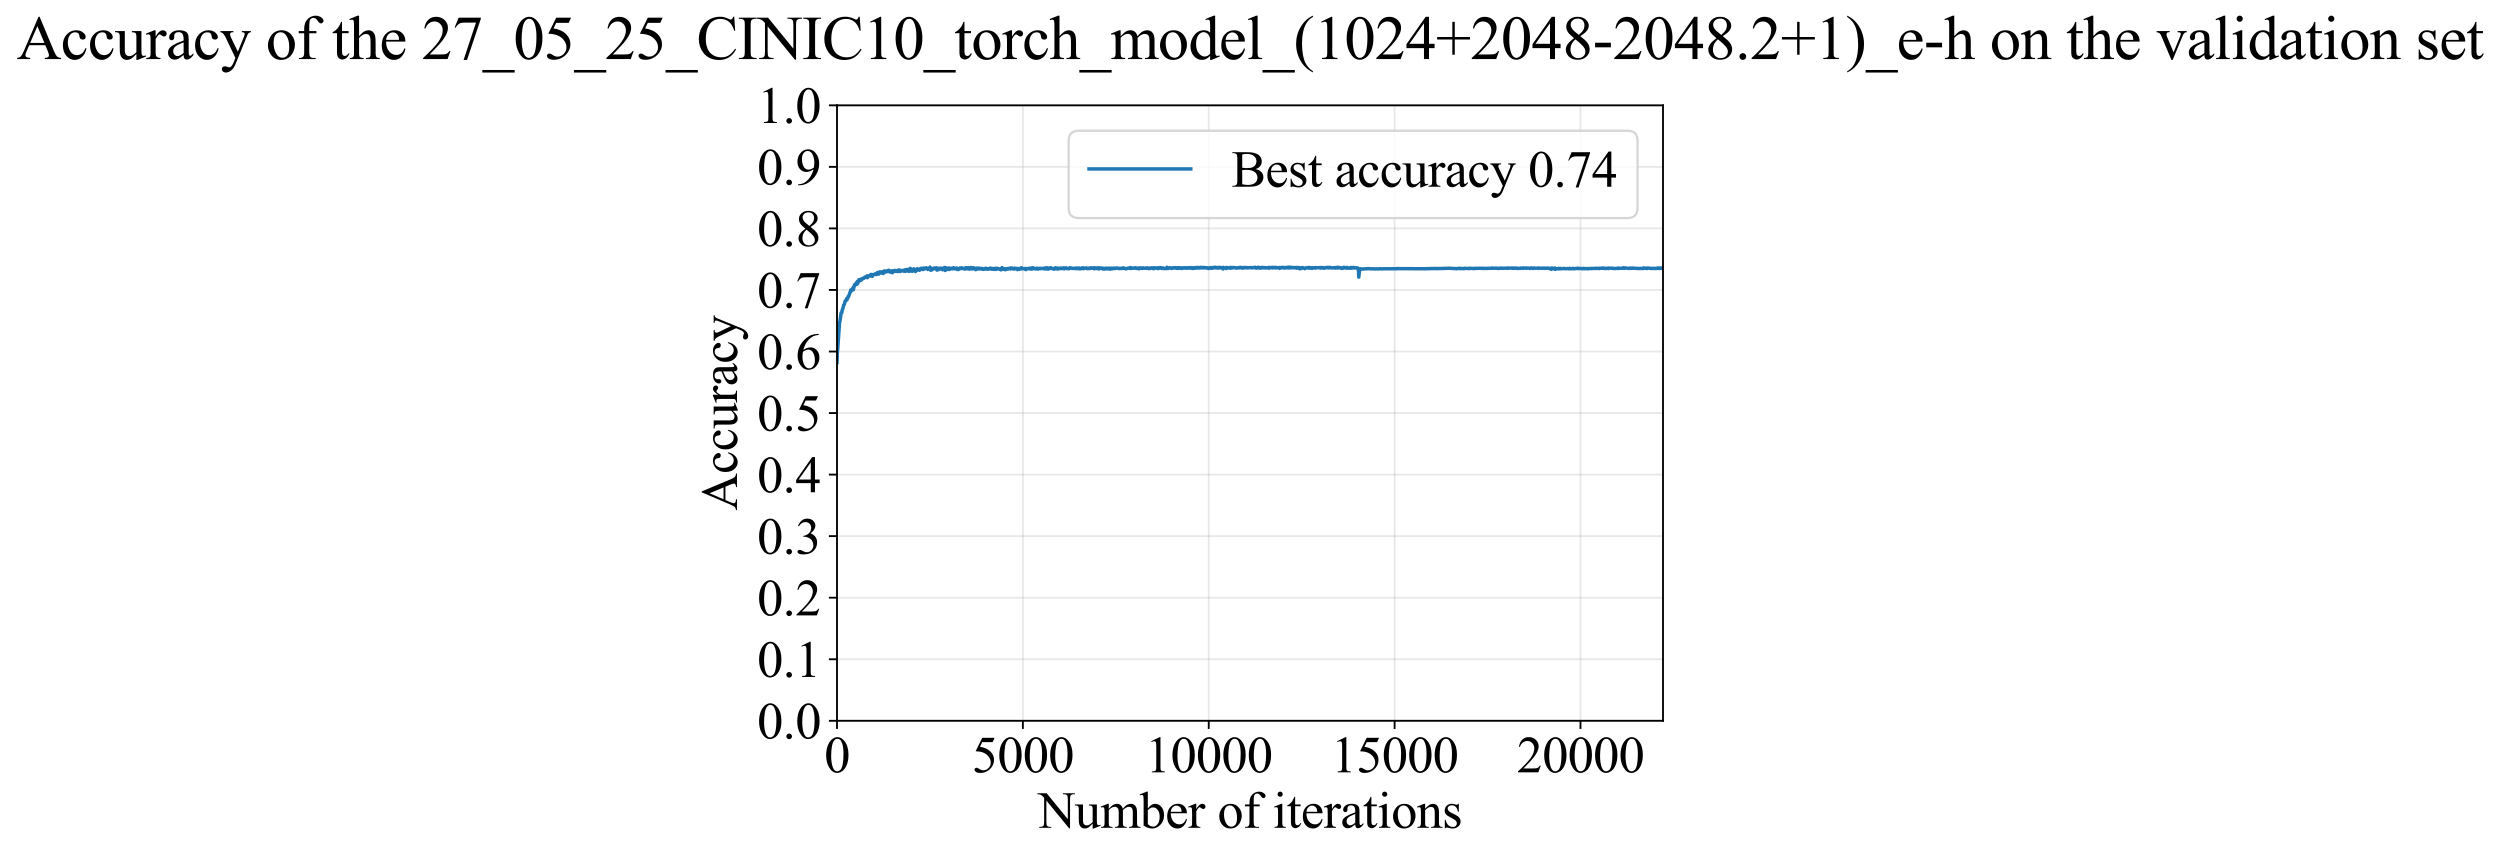 <?xml version="1.0" encoding="utf-8" standalone="no"?>
<!DOCTYPE svg PUBLIC "-//W3C//DTD SVG 1.1//EN"
  "http://www.w3.org/Graphics/SVG/1.1/DTD/svg11.dtd">
<svg xmlns:xlink="http://www.w3.org/1999/xlink" width="1080.886pt" height="369.808pt" viewBox="0 0 1080.886 369.808" xmlns="http://www.w3.org/2000/svg" version="1.1">
 <defs>
  <style type="text/css">*{stroke-linejoin: round; stroke-linecap: butt}</style>
 </defs>
 <g id="figure_1">
  <g id="patch_1">
   <path d="M 0 369.808 
L 1080.886 369.808 
L 1080.886 0 
L 0 0 
z
" style="fill: #ffffff"/>
  </g>
  <g id="axes_1">
   <g id="patch_2">
    <path d="M 361.883 311.644 
L 719.003 311.644 
L 719.003 45.532 
L 361.883 45.532 
z
" style="fill: #ffffff"/>
   </g>
   <g id="matplotlib.axis_1">
    <g id="xtick_1">
     <g id="line2d_1">
      <path d="M 361.883 311.644 
L 361.883 45.532 
" clip-path="url(#pf528d77c75)" style="fill: none; stroke: #b0b0b0; stroke-opacity: 0.3; stroke-width: 0.8; stroke-linecap: square"/>
     </g>
     <g id="line2d_2">
      <defs>
       <path id="md4bcd146a8" d="M 0 0 
L 0 3.5 
" style="stroke: #000000; stroke-width: 0.8"/>
      </defs>
      <g>
       <use xlink:href="#md4bcd146a8" x="361.883" y="311.644" style="stroke: #000000; stroke-width: 0.8"/>
      </g>
     </g>
     <g id="text_1">
      <!-- 0 -->
      <g transform="translate(356.383 333.92) scale(0.22 -0.22)">
       <defs>
        <path id="TimesNewRomanPSMT-30" d="M 231 2094 
Q 231 2819 450 3342 
Q 669 3866 1031 4122 
Q 1313 4325 1613 4325 
Q 2100 4325 2488 3828 
Q 2972 3213 2972 2159 
Q 2972 1422 2759 906 
Q 2547 391 2217 158 
Q 1888 -75 1581 -75 
Q 975 -75 572 641 
Q 231 1244 231 2094 
z
M 844 2016 
Q 844 1141 1059 588 
Q 1238 122 1591 122 
Q 1759 122 1940 273 
Q 2122 425 2216 781 
Q 2359 1319 2359 2297 
Q 2359 3022 2209 3506 
Q 2097 3866 1919 4016 
Q 1791 4119 1609 4119 
Q 1397 4119 1231 3928 
Q 1006 3669 925 3112 
Q 844 2556 844 2016 
z
" transform="scale(0.016)"/>
       </defs>
       <use xlink:href="#TimesNewRomanPSMT-30"/>
      </g>
     </g>
    </g>
    <g id="xtick_2">
     <g id="line2d_3">
      <path d="M 442.243 311.644 
L 442.243 45.532 
" clip-path="url(#pf528d77c75)" style="fill: none; stroke: #b0b0b0; stroke-opacity: 0.3; stroke-width: 0.8; stroke-linecap: square"/>
     </g>
     <g id="line2d_4">
      <g>
       <use xlink:href="#md4bcd146a8" x="442.243" y="311.644" style="stroke: #000000; stroke-width: 0.8"/>
      </g>
     </g>
     <g id="text_2">
      <!-- 5000 -->
      <g transform="translate(420.243 333.92) scale(0.22 -0.22)">
       <defs>
        <path id="TimesNewRomanPSMT-35" d="M 2778 4238 
L 2534 3706 
L 1259 3706 
L 981 3138 
Q 1809 3016 2294 2522 
Q 2709 2097 2709 1522 
Q 2709 1188 2573 903 
Q 2438 619 2231 419 
Q 2025 219 1772 97 
Q 1413 -75 1034 -75 
Q 653 -75 479 54 
Q 306 184 306 341 
Q 306 428 378 495 
Q 450 563 559 563 
Q 641 563 702 538 
Q 763 513 909 409 
Q 1144 247 1384 247 
Q 1750 247 2026 523 
Q 2303 800 2303 1197 
Q 2303 1581 2056 1914 
Q 1809 2247 1375 2428 
Q 1034 2569 447 2591 
L 1259 4238 
L 2778 4238 
z
" transform="scale(0.016)"/>
       </defs>
       <use xlink:href="#TimesNewRomanPSMT-35"/>
       <use xlink:href="#TimesNewRomanPSMT-30" transform="translate(50 0)"/>
       <use xlink:href="#TimesNewRomanPSMT-30" transform="translate(100 0)"/>
       <use xlink:href="#TimesNewRomanPSMT-30" transform="translate(150 0)"/>
      </g>
     </g>
    </g>
    <g id="xtick_3">
     <g id="line2d_5">
      <path d="M 522.603 311.644 
L 522.603 45.532 
" clip-path="url(#pf528d77c75)" style="fill: none; stroke: #b0b0b0; stroke-opacity: 0.3; stroke-width: 0.8; stroke-linecap: square"/>
     </g>
     <g id="line2d_6">
      <g>
       <use xlink:href="#md4bcd146a8" x="522.603" y="311.644" style="stroke: #000000; stroke-width: 0.8"/>
      </g>
     </g>
     <g id="text_3">
      <!-- 10000 -->
      <g transform="translate(495.103 333.92) scale(0.22 -0.22)">
       <defs>
        <path id="TimesNewRomanPSMT-31" d="M 750 3822 
L 1781 4325 
L 1884 4325 
L 1884 747 
Q 1884 391 1914 303 
Q 1944 216 2037 169 
Q 2131 122 2419 116 
L 2419 0 
L 825 0 
L 825 116 
Q 1125 122 1212 167 
Q 1300 213 1334 289 
Q 1369 366 1369 747 
L 1369 3034 
Q 1369 3497 1338 3628 
Q 1316 3728 1258 3775 
Q 1200 3822 1119 3822 
Q 1003 3822 797 3725 
L 750 3822 
z
" transform="scale(0.016)"/>
       </defs>
       <use xlink:href="#TimesNewRomanPSMT-31"/>
       <use xlink:href="#TimesNewRomanPSMT-30" transform="translate(50 0)"/>
       <use xlink:href="#TimesNewRomanPSMT-30" transform="translate(100 0)"/>
       <use xlink:href="#TimesNewRomanPSMT-30" transform="translate(150 0)"/>
       <use xlink:href="#TimesNewRomanPSMT-30" transform="translate(200 0)"/>
      </g>
     </g>
    </g>
    <g id="xtick_4">
     <g id="line2d_7">
      <path d="M 602.963 311.644 
L 602.963 45.532 
" clip-path="url(#pf528d77c75)" style="fill: none; stroke: #b0b0b0; stroke-opacity: 0.3; stroke-width: 0.8; stroke-linecap: square"/>
     </g>
     <g id="line2d_8">
      <g>
       <use xlink:href="#md4bcd146a8" x="602.963" y="311.644" style="stroke: #000000; stroke-width: 0.8"/>
      </g>
     </g>
     <g id="text_4">
      <!-- 15000 -->
      <g transform="translate(575.463 333.92) scale(0.22 -0.22)">
       <use xlink:href="#TimesNewRomanPSMT-31"/>
       <use xlink:href="#TimesNewRomanPSMT-35" transform="translate(50 0)"/>
       <use xlink:href="#TimesNewRomanPSMT-30" transform="translate(100 0)"/>
       <use xlink:href="#TimesNewRomanPSMT-30" transform="translate(150 0)"/>
       <use xlink:href="#TimesNewRomanPSMT-30" transform="translate(200 0)"/>
      </g>
     </g>
    </g>
    <g id="xtick_5">
     <g id="line2d_9">
      <path d="M 683.323 311.644 
L 683.323 45.532 
" clip-path="url(#pf528d77c75)" style="fill: none; stroke: #b0b0b0; stroke-opacity: 0.3; stroke-width: 0.8; stroke-linecap: square"/>
     </g>
     <g id="line2d_10">
      <g>
       <use xlink:href="#md4bcd146a8" x="683.323" y="311.644" style="stroke: #000000; stroke-width: 0.8"/>
      </g>
     </g>
     <g id="text_5">
      <!-- 20000 -->
      <g transform="translate(655.823 333.92) scale(0.22 -0.22)">
       <defs>
        <path id="TimesNewRomanPSMT-32" d="M 2934 816 
L 2638 0 
L 138 0 
L 138 116 
Q 1241 1122 1691 1759 
Q 2141 2397 2141 2925 
Q 2141 3328 1894 3587 
Q 1647 3847 1303 3847 
Q 991 3847 742 3664 
Q 494 3481 375 3128 
L 259 3128 
Q 338 3706 661 4015 
Q 984 4325 1469 4325 
Q 1984 4325 2329 3994 
Q 2675 3663 2675 3213 
Q 2675 2891 2525 2569 
Q 2294 2063 1775 1497 
Q 997 647 803 472 
L 1909 472 
Q 2247 472 2383 497 
Q 2519 522 2628 598 
Q 2738 675 2819 816 
L 2934 816 
z
" transform="scale(0.016)"/>
       </defs>
       <use xlink:href="#TimesNewRomanPSMT-32"/>
       <use xlink:href="#TimesNewRomanPSMT-30" transform="translate(50 0)"/>
       <use xlink:href="#TimesNewRomanPSMT-30" transform="translate(100 0)"/>
       <use xlink:href="#TimesNewRomanPSMT-30" transform="translate(150 0)"/>
       <use xlink:href="#TimesNewRomanPSMT-30" transform="translate(200 0)"/>
      </g>
     </g>
    </g>
    <g id="text_6">
     <!-- Number of iterations -->
     <g transform="translate(448.801 357.902) scale(0.22 -0.22)">
      <defs>
       <path id="TimesNewRomanPSMT-4e" d="M -84 4238 
L 1066 4238 
L 3656 1059 
L 3656 3503 
Q 3656 3894 3569 3991 
Q 3453 4122 3203 4122 
L 3056 4122 
L 3056 4238 
L 4531 4238 
L 4531 4122 
L 4381 4122 
Q 4113 4122 4000 3959 
Q 3931 3859 3931 3503 
L 3931 -69 
L 3819 -69 
L 1025 3344 
L 1025 734 
Q 1025 344 1109 247 
Q 1228 116 1475 116 
L 1625 116 
L 1625 0 
L 150 0 
L 150 116 
L 297 116 
Q 569 116 681 278 
Q 750 378 750 734 
L 750 3681 
Q 566 3897 470 3965 
Q 375 4034 191 4094 
Q 100 4122 -84 4122 
L -84 4238 
z
" transform="scale(0.016)"/>
       <path id="TimesNewRomanPSMT-75" d="M 2709 2863 
L 2709 1128 
Q 2709 631 2732 520 
Q 2756 409 2807 365 
Q 2859 322 2928 322 
Q 3025 322 3147 375 
L 3191 266 
L 2334 -88 
L 2194 -88 
L 2194 519 
Q 1825 119 1631 15 
Q 1438 -88 1222 -88 
Q 981 -88 804 51 
Q 628 191 559 409 
Q 491 628 491 1028 
L 491 2306 
Q 491 2509 447 2587 
Q 403 2666 317 2708 
Q 231 2750 6 2747 
L 6 2863 
L 1009 2863 
L 1009 947 
Q 1009 547 1148 422 
Q 1288 297 1484 297 
Q 1619 297 1789 381 
Q 1959 466 2194 703 
L 2194 2325 
Q 2194 2569 2105 2655 
Q 2016 2741 1734 2747 
L 1734 2863 
L 2709 2863 
z
" transform="scale(0.016)"/>
       <path id="TimesNewRomanPSMT-6d" d="M 1050 2338 
Q 1363 2650 1419 2697 
Q 1559 2816 1721 2881 
Q 1884 2947 2044 2947 
Q 2313 2947 2506 2790 
Q 2700 2634 2766 2338 
Q 3088 2713 3309 2830 
Q 3531 2947 3766 2947 
Q 3994 2947 4170 2830 
Q 4347 2713 4450 2447 
Q 4519 2266 4519 1878 
L 4519 647 
Q 4519 378 4559 278 
Q 4591 209 4675 161 
Q 4759 113 4950 113 
L 4950 0 
L 3538 0 
L 3538 113 
L 3597 113 
Q 3781 113 3884 184 
Q 3956 234 3988 344 
Q 4000 397 4000 647 
L 4000 1878 
Q 4000 2228 3916 2372 
Q 3794 2572 3525 2572 
Q 3359 2572 3192 2489 
Q 3025 2406 2788 2181 
L 2781 2147 
L 2788 2013 
L 2788 647 
Q 2788 353 2820 281 
Q 2853 209 2943 161 
Q 3034 113 3253 113 
L 3253 0 
L 1806 0 
L 1806 113 
Q 2044 113 2133 169 
Q 2222 225 2256 338 
Q 2272 391 2272 647 
L 2272 1878 
Q 2272 2228 2169 2381 
Q 2031 2581 1784 2581 
Q 1616 2581 1450 2491 
Q 1191 2353 1050 2181 
L 1050 647 
Q 1050 366 1089 281 
Q 1128 197 1204 155 
Q 1281 113 1516 113 
L 1516 0 
L 100 0 
L 100 113 
Q 297 113 375 155 
Q 453 197 493 289 
Q 534 381 534 647 
L 534 1741 
Q 534 2213 506 2350 
Q 484 2453 437 2492 
Q 391 2531 309 2531 
Q 222 2531 100 2484 
L 53 2597 
L 916 2947 
L 1050 2947 
L 1050 2338 
z
" transform="scale(0.016)"/>
       <path id="TimesNewRomanPSMT-62" d="M 984 2369 
Q 1400 2947 1881 2947 
Q 2322 2947 2650 2570 
Q 2978 2194 2978 1541 
Q 2978 778 2472 313 
Q 2038 -88 1503 -88 
Q 1253 -88 995 3 
Q 738 94 469 275 
L 469 3241 
Q 469 3728 445 3840 
Q 422 3953 372 3993 
Q 322 4034 247 4034 
Q 159 4034 28 3984 
L -16 4094 
L 844 4444 
L 984 4444 
L 984 2369 
z
M 984 2169 
L 984 456 
Q 1144 300 1314 220 
Q 1484 141 1663 141 
Q 1947 141 2192 453 
Q 2438 766 2438 1363 
Q 2438 1913 2192 2208 
Q 1947 2503 1634 2503 
Q 1469 2503 1303 2419 
Q 1178 2356 984 2169 
z
" transform="scale(0.016)"/>
       <path id="TimesNewRomanPSMT-65" d="M 681 1784 
Q 678 1147 991 784 
Q 1303 422 1725 422 
Q 2006 422 2214 576 
Q 2422 731 2563 1106 
L 2659 1044 
Q 2594 616 2278 264 
Q 1963 -88 1488 -88 
Q 972 -88 605 314 
Q 238 716 238 1394 
Q 238 2128 614 2539 
Q 991 2950 1559 2950 
Q 2041 2950 2350 2633 
Q 2659 2316 2659 1784 
L 681 1784 
z
M 681 1966 
L 2006 1966 
Q 1991 2241 1941 2353 
Q 1863 2528 1708 2628 
Q 1553 2728 1384 2728 
Q 1125 2728 920 2526 
Q 716 2325 681 1966 
z
" transform="scale(0.016)"/>
       <path id="TimesNewRomanPSMT-72" d="M 1038 2947 
L 1038 2303 
Q 1397 2947 1775 2947 
Q 1947 2947 2059 2842 
Q 2172 2738 2172 2600 
Q 2172 2478 2090 2393 
Q 2009 2309 1897 2309 
Q 1788 2309 1652 2417 
Q 1516 2525 1450 2525 
Q 1394 2525 1328 2463 
Q 1188 2334 1038 2041 
L 1038 669 
Q 1038 431 1097 309 
Q 1138 225 1241 169 
Q 1344 113 1538 113 
L 1538 0 
L 72 0 
L 72 113 
Q 291 113 397 181 
Q 475 231 506 341 
Q 522 394 522 644 
L 522 1753 
Q 522 2253 501 2348 
Q 481 2444 426 2487 
Q 372 2531 291 2531 
Q 194 2531 72 2484 
L 41 2597 
L 906 2947 
L 1038 2947 
z
" transform="scale(0.016)"/>
       <path id="TimesNewRomanPSMT-20" transform="scale(0.016)"/>
       <path id="TimesNewRomanPSMT-6f" d="M 1600 2947 
Q 2250 2947 2644 2453 
Q 2978 2031 2978 1484 
Q 2978 1100 2793 706 
Q 2609 313 2286 112 
Q 1963 -88 1566 -88 
Q 919 -88 538 428 
Q 216 863 216 1403 
Q 216 1797 411 2186 
Q 606 2575 925 2761 
Q 1244 2947 1600 2947 
z
M 1503 2744 
Q 1338 2744 1170 2645 
Q 1003 2547 900 2300 
Q 797 2053 797 1666 
Q 797 1041 1045 587 
Q 1294 134 1700 134 
Q 2003 134 2200 384 
Q 2397 634 2397 1244 
Q 2397 2006 2069 2444 
Q 1847 2744 1503 2744 
z
" transform="scale(0.016)"/>
       <path id="TimesNewRomanPSMT-66" d="M 1319 2638 
L 1319 756 
Q 1319 356 1406 250 
Q 1522 113 1716 113 
L 1975 113 
L 1975 0 
L 266 0 
L 266 113 
L 394 113 
Q 519 113 622 175 
Q 725 238 764 344 
Q 803 450 803 756 
L 803 2638 
L 247 2638 
L 247 2863 
L 803 2863 
L 803 3050 
Q 803 3478 940 3775 
Q 1078 4072 1361 4255 
Q 1644 4438 1997 4438 
Q 2325 4438 2600 4225 
Q 2781 4084 2781 3909 
Q 2781 3816 2700 3733 
Q 2619 3650 2525 3650 
Q 2453 3650 2373 3701 
Q 2294 3753 2178 3923 
Q 2063 4094 1966 4153 
Q 1869 4213 1750 4213 
Q 1606 4213 1506 4136 
Q 1406 4059 1362 3898 
Q 1319 3738 1319 3069 
L 1319 2863 
L 2056 2863 
L 2056 2638 
L 1319 2638 
z
" transform="scale(0.016)"/>
       <path id="TimesNewRomanPSMT-69" d="M 928 4444 
Q 1059 4444 1151 4351 
Q 1244 4259 1244 4128 
Q 1244 3997 1151 3903 
Q 1059 3809 928 3809 
Q 797 3809 703 3903 
Q 609 3997 609 4128 
Q 609 4259 701 4351 
Q 794 4444 928 4444 
z
M 1188 2947 
L 1188 647 
Q 1188 378 1227 289 
Q 1266 200 1342 156 
Q 1419 113 1622 113 
L 1622 0 
L 231 0 
L 231 113 
Q 441 113 512 153 
Q 584 194 626 287 
Q 669 381 669 647 
L 669 1750 
Q 669 2216 641 2353 
Q 619 2453 572 2492 
Q 525 2531 444 2531 
Q 356 2531 231 2484 
L 188 2597 
L 1050 2947 
L 1188 2947 
z
" transform="scale(0.016)"/>
       <path id="TimesNewRomanPSMT-74" d="M 1031 3803 
L 1031 2863 
L 1700 2863 
L 1700 2644 
L 1031 2644 
L 1031 788 
Q 1031 509 1111 412 
Q 1191 316 1316 316 
Q 1419 316 1516 380 
Q 1613 444 1666 569 
L 1788 569 
Q 1678 263 1478 108 
Q 1278 -47 1066 -47 
Q 922 -47 784 33 
Q 647 113 581 261 
Q 516 409 516 719 
L 516 2644 
L 63 2644 
L 63 2747 
Q 234 2816 414 2980 
Q 594 3144 734 3369 
Q 806 3488 934 3803 
L 1031 3803 
z
" transform="scale(0.016)"/>
       <path id="TimesNewRomanPSMT-61" d="M 1822 413 
Q 1381 72 1269 19 
Q 1100 -59 909 -59 
Q 613 -59 420 144 
Q 228 347 228 678 
Q 228 888 322 1041 
Q 450 1253 767 1440 
Q 1084 1628 1822 1897 
L 1822 2009 
Q 1822 2438 1686 2597 
Q 1550 2756 1291 2756 
Q 1094 2756 978 2650 
Q 859 2544 859 2406 
L 866 2225 
Q 866 2081 792 2003 
Q 719 1925 600 1925 
Q 484 1925 411 2006 
Q 338 2088 338 2228 
Q 338 2497 613 2722 
Q 888 2947 1384 2947 
Q 1766 2947 2009 2819 
Q 2194 2722 2281 2516 
Q 2338 2381 2338 1966 
L 2338 994 
Q 2338 584 2353 492 
Q 2369 400 2405 369 
Q 2441 338 2488 338 
Q 2538 338 2575 359 
Q 2641 400 2828 588 
L 2828 413 
Q 2478 -56 2159 -56 
Q 2006 -56 1915 50 
Q 1825 156 1822 413 
z
M 1822 616 
L 1822 1706 
Q 1350 1519 1213 1441 
Q 966 1303 859 1153 
Q 753 1003 753 825 
Q 753 600 887 451 
Q 1022 303 1197 303 
Q 1434 303 1822 616 
z
" transform="scale(0.016)"/>
       <path id="TimesNewRomanPSMT-6e" d="M 1034 2341 
Q 1538 2947 1994 2947 
Q 2228 2947 2397 2830 
Q 2566 2713 2666 2444 
Q 2734 2256 2734 1869 
L 2734 647 
Q 2734 375 2778 278 
Q 2813 200 2889 156 
Q 2966 113 3172 113 
L 3172 0 
L 1756 0 
L 1756 113 
L 1816 113 
Q 2016 113 2095 173 
Q 2175 234 2206 353 
Q 2219 400 2219 647 
L 2219 1819 
Q 2219 2209 2117 2386 
Q 2016 2563 1775 2563 
Q 1403 2563 1034 2156 
L 1034 647 
Q 1034 356 1069 288 
Q 1113 197 1189 155 
Q 1266 113 1500 113 
L 1500 0 
L 84 0 
L 84 113 
L 147 113 
Q 366 113 442 223 
Q 519 334 519 647 
L 519 1709 
Q 519 2225 495 2337 
Q 472 2450 423 2490 
Q 375 2531 294 2531 
Q 206 2531 84 2484 
L 38 2597 
L 900 2947 
L 1034 2947 
L 1034 2341 
z
" transform="scale(0.016)"/>
       <path id="TimesNewRomanPSMT-73" d="M 2050 2947 
L 2050 1972 
L 1947 1972 
Q 1828 2431 1642 2597 
Q 1456 2763 1169 2763 
Q 950 2763 815 2647 
Q 681 2531 681 2391 
Q 681 2216 781 2091 
Q 878 1963 1175 1819 
L 1631 1597 
Q 2266 1288 2266 781 
Q 2266 391 1970 151 
Q 1675 -88 1309 -88 
Q 1047 -88 709 6 
Q 606 38 541 38 
Q 469 38 428 -44 
L 325 -44 
L 325 978 
L 428 978 
Q 516 541 762 319 
Q 1009 97 1316 97 
Q 1531 97 1667 223 
Q 1803 350 1803 528 
Q 1803 744 1651 891 
Q 1500 1038 1047 1263 
Q 594 1488 453 1669 
Q 313 1847 313 2119 
Q 313 2472 555 2709 
Q 797 2947 1181 2947 
Q 1350 2947 1591 2875 
Q 1750 2828 1803 2828 
Q 1853 2828 1881 2850 
Q 1909 2872 1947 2947 
L 2050 2947 
z
" transform="scale(0.016)"/>
      </defs>
      <use xlink:href="#TimesNewRomanPSMT-4e"/>
      <use xlink:href="#TimesNewRomanPSMT-75" transform="translate(72.217 0)"/>
      <use xlink:href="#TimesNewRomanPSMT-6d" transform="translate(122.217 0)"/>
      <use xlink:href="#TimesNewRomanPSMT-62" transform="translate(200 0)"/>
      <use xlink:href="#TimesNewRomanPSMT-65" transform="translate(250 0)"/>
      <use xlink:href="#TimesNewRomanPSMT-72" transform="translate(294.385 0)"/>
      <use xlink:href="#TimesNewRomanPSMT-20" transform="translate(327.686 0)"/>
      <use xlink:href="#TimesNewRomanPSMT-6f" transform="translate(352.686 0)"/>
      <use xlink:href="#TimesNewRomanPSMT-66" transform="translate(402.686 0)"/>
      <use xlink:href="#TimesNewRomanPSMT-20" transform="translate(435.986 0)"/>
      <use xlink:href="#TimesNewRomanPSMT-69" transform="translate(460.986 0)"/>
      <use xlink:href="#TimesNewRomanPSMT-74" transform="translate(488.77 0)"/>
      <use xlink:href="#TimesNewRomanPSMT-65" transform="translate(516.553 0)"/>
      <use xlink:href="#TimesNewRomanPSMT-72" transform="translate(560.938 0)"/>
      <use xlink:href="#TimesNewRomanPSMT-61" transform="translate(594.238 0)"/>
      <use xlink:href="#TimesNewRomanPSMT-74" transform="translate(638.623 0)"/>
      <use xlink:href="#TimesNewRomanPSMT-69" transform="translate(666.406 0)"/>
      <use xlink:href="#TimesNewRomanPSMT-6f" transform="translate(694.189 0)"/>
      <use xlink:href="#TimesNewRomanPSMT-6e" transform="translate(744.189 0)"/>
      <use xlink:href="#TimesNewRomanPSMT-73" transform="translate(794.189 0)"/>
     </g>
    </g>
   </g>
   <g id="matplotlib.axis_2">
    <g id="ytick_1">
     <g id="line2d_11">
      <path d="M 361.883 311.644 
L 719.003 311.644 
" clip-path="url(#pf528d77c75)" style="fill: none; stroke: #b0b0b0; stroke-opacity: 0.3; stroke-width: 0.8; stroke-linecap: square"/>
     </g>
     <g id="line2d_12">
      <defs>
       <path id="m9cceddad07" d="M 0 0 
L -3.5 0 
" style="stroke: #000000; stroke-width: 0.8"/>
      </defs>
      <g>
       <use xlink:href="#m9cceddad07" x="361.883" y="311.644" style="stroke: #000000; stroke-width: 0.8"/>
      </g>
     </g>
     <g id="text_7">
      <!-- 0.0 -->
      <g transform="translate(327.383 319.282) scale(0.22 -0.22)">
       <defs>
        <path id="TimesNewRomanPSMT-2e" d="M 800 606 
Q 947 606 1047 504 
Q 1147 403 1147 259 
Q 1147 116 1045 14 
Q 944 -88 800 -88 
Q 656 -88 554 14 
Q 453 116 453 259 
Q 453 406 554 506 
Q 656 606 800 606 
z
" transform="scale(0.016)"/>
       </defs>
       <use xlink:href="#TimesNewRomanPSMT-30"/>
       <use xlink:href="#TimesNewRomanPSMT-2e" transform="translate(50 0)"/>
       <use xlink:href="#TimesNewRomanPSMT-30" transform="translate(75 0)"/>
      </g>
     </g>
    </g>
    <g id="ytick_2">
     <g id="line2d_13">
      <path d="M 361.883 285.032 
L 719.003 285.032 
" clip-path="url(#pf528d77c75)" style="fill: none; stroke: #b0b0b0; stroke-opacity: 0.3; stroke-width: 0.8; stroke-linecap: square"/>
     </g>
     <g id="line2d_14">
      <g>
       <use xlink:href="#m9cceddad07" x="361.883" y="285.032" style="stroke: #000000; stroke-width: 0.8"/>
      </g>
     </g>
     <g id="text_8">
      <!-- 0.1 -->
      <g transform="translate(327.383 292.67) scale(0.22 -0.22)">
       <use xlink:href="#TimesNewRomanPSMT-30"/>
       <use xlink:href="#TimesNewRomanPSMT-2e" transform="translate(50 0)"/>
       <use xlink:href="#TimesNewRomanPSMT-31" transform="translate(75 0)"/>
      </g>
     </g>
    </g>
    <g id="ytick_3">
     <g id="line2d_15">
      <path d="M 361.883 258.421 
L 719.003 258.421 
" clip-path="url(#pf528d77c75)" style="fill: none; stroke: #b0b0b0; stroke-opacity: 0.3; stroke-width: 0.8; stroke-linecap: square"/>
     </g>
     <g id="line2d_16">
      <g>
       <use xlink:href="#m9cceddad07" x="361.883" y="258.421" style="stroke: #000000; stroke-width: 0.8"/>
      </g>
     </g>
     <g id="text_9">
      <!-- 0.2 -->
      <g transform="translate(327.383 266.059) scale(0.22 -0.22)">
       <use xlink:href="#TimesNewRomanPSMT-30"/>
       <use xlink:href="#TimesNewRomanPSMT-2e" transform="translate(50 0)"/>
       <use xlink:href="#TimesNewRomanPSMT-32" transform="translate(75 0)"/>
      </g>
     </g>
    </g>
    <g id="ytick_4">
     <g id="line2d_17">
      <path d="M 361.883 231.81 
L 719.003 231.81 
" clip-path="url(#pf528d77c75)" style="fill: none; stroke: #b0b0b0; stroke-opacity: 0.3; stroke-width: 0.8; stroke-linecap: square"/>
     </g>
     <g id="line2d_18">
      <g>
       <use xlink:href="#m9cceddad07" x="361.883" y="231.81" style="stroke: #000000; stroke-width: 0.8"/>
      </g>
     </g>
     <g id="text_10">
      <!-- 0.3 -->
      <g transform="translate(327.383 239.448) scale(0.22 -0.22)">
       <defs>
        <path id="TimesNewRomanPSMT-33" d="M 325 3431 
Q 506 3859 782 4092 
Q 1059 4325 1472 4325 
Q 1981 4325 2253 3994 
Q 2459 3747 2459 3466 
Q 2459 3003 1878 2509 
Q 2269 2356 2469 2072 
Q 2669 1788 2669 1403 
Q 2669 853 2319 450 
Q 1863 -75 997 -75 
Q 569 -75 414 31 
Q 259 138 259 259 
Q 259 350 332 419 
Q 406 488 509 488 
Q 588 488 669 463 
Q 722 447 909 348 
Q 1097 250 1169 231 
Q 1284 197 1416 197 
Q 1734 197 1970 444 
Q 2206 691 2206 1028 
Q 2206 1275 2097 1509 
Q 2016 1684 1919 1775 
Q 1784 1900 1550 2001 
Q 1316 2103 1072 2103 
L 972 2103 
L 972 2197 
Q 1219 2228 1467 2375 
Q 1716 2522 1828 2728 
Q 1941 2934 1941 3181 
Q 1941 3503 1739 3701 
Q 1538 3900 1238 3900 
Q 753 3900 428 3381 
L 325 3431 
z
" transform="scale(0.016)"/>
       </defs>
       <use xlink:href="#TimesNewRomanPSMT-30"/>
       <use xlink:href="#TimesNewRomanPSMT-2e" transform="translate(50 0)"/>
       <use xlink:href="#TimesNewRomanPSMT-33" transform="translate(75 0)"/>
      </g>
     </g>
    </g>
    <g id="ytick_5">
     <g id="line2d_19">
      <path d="M 361.883 205.199 
L 719.003 205.199 
" clip-path="url(#pf528d77c75)" style="fill: none; stroke: #b0b0b0; stroke-opacity: 0.3; stroke-width: 0.8; stroke-linecap: square"/>
     </g>
     <g id="line2d_20">
      <g>
       <use xlink:href="#m9cceddad07" x="361.883" y="205.199" style="stroke: #000000; stroke-width: 0.8"/>
      </g>
     </g>
     <g id="text_11">
      <!-- 0.4 -->
      <g transform="translate(327.383 212.837) scale(0.22 -0.22)">
       <defs>
        <path id="TimesNewRomanPSMT-34" d="M 2978 1563 
L 2978 1119 
L 2409 1119 
L 2409 0 
L 1894 0 
L 1894 1119 
L 100 1119 
L 100 1519 
L 2066 4325 
L 2409 4325 
L 2409 1563 
L 2978 1563 
z
M 1894 1563 
L 1894 3666 
L 406 1563 
L 1894 1563 
z
" transform="scale(0.016)"/>
       </defs>
       <use xlink:href="#TimesNewRomanPSMT-30"/>
       <use xlink:href="#TimesNewRomanPSMT-2e" transform="translate(50 0)"/>
       <use xlink:href="#TimesNewRomanPSMT-34" transform="translate(75 0)"/>
      </g>
     </g>
    </g>
    <g id="ytick_6">
     <g id="line2d_21">
      <path d="M 361.883 178.588 
L 719.003 178.588 
" clip-path="url(#pf528d77c75)" style="fill: none; stroke: #b0b0b0; stroke-opacity: 0.3; stroke-width: 0.8; stroke-linecap: square"/>
     </g>
     <g id="line2d_22">
      <g>
       <use xlink:href="#m9cceddad07" x="361.883" y="178.588" style="stroke: #000000; stroke-width: 0.8"/>
      </g>
     </g>
     <g id="text_12">
      <!-- 0.5 -->
      <g transform="translate(327.383 186.226) scale(0.22 -0.22)">
       <use xlink:href="#TimesNewRomanPSMT-30"/>
       <use xlink:href="#TimesNewRomanPSMT-2e" transform="translate(50 0)"/>
       <use xlink:href="#TimesNewRomanPSMT-35" transform="translate(75 0)"/>
      </g>
     </g>
    </g>
    <g id="ytick_7">
     <g id="line2d_23">
      <path d="M 361.883 151.976 
L 719.003 151.976 
" clip-path="url(#pf528d77c75)" style="fill: none; stroke: #b0b0b0; stroke-opacity: 0.3; stroke-width: 0.8; stroke-linecap: square"/>
     </g>
     <g id="line2d_24">
      <g>
       <use xlink:href="#m9cceddad07" x="361.883" y="151.976" style="stroke: #000000; stroke-width: 0.8"/>
      </g>
     </g>
     <g id="text_13">
      <!-- 0.6 -->
      <g transform="translate(327.383 159.614) scale(0.22 -0.22)">
       <defs>
        <path id="TimesNewRomanPSMT-36" d="M 2869 4325 
L 2869 4209 
Q 2456 4169 2195 4045 
Q 1934 3922 1679 3669 
Q 1425 3416 1258 3105 
Q 1091 2794 978 2366 
Q 1428 2675 1881 2675 
Q 2316 2675 2634 2325 
Q 2953 1975 2953 1425 
Q 2953 894 2631 456 
Q 2244 -75 1606 -75 
Q 1172 -75 869 213 
Q 275 772 275 1663 
Q 275 2231 503 2743 
Q 731 3256 1154 3653 
Q 1578 4050 1965 4187 
Q 2353 4325 2688 4325 
L 2869 4325 
z
M 925 2138 
Q 869 1716 869 1456 
Q 869 1156 980 804 
Q 1091 453 1309 247 
Q 1469 100 1697 100 
Q 1969 100 2183 356 
Q 2397 613 2397 1088 
Q 2397 1622 2184 2012 
Q 1972 2403 1581 2403 
Q 1463 2403 1327 2353 
Q 1191 2303 925 2138 
z
" transform="scale(0.016)"/>
       </defs>
       <use xlink:href="#TimesNewRomanPSMT-30"/>
       <use xlink:href="#TimesNewRomanPSMT-2e" transform="translate(50 0)"/>
       <use xlink:href="#TimesNewRomanPSMT-36" transform="translate(75 0)"/>
      </g>
     </g>
    </g>
    <g id="ytick_8">
     <g id="line2d_25">
      <path d="M 361.883 125.365 
L 719.003 125.365 
" clip-path="url(#pf528d77c75)" style="fill: none; stroke: #b0b0b0; stroke-opacity: 0.3; stroke-width: 0.8; stroke-linecap: square"/>
     </g>
     <g id="line2d_26">
      <g>
       <use xlink:href="#m9cceddad07" x="361.883" y="125.365" style="stroke: #000000; stroke-width: 0.8"/>
      </g>
     </g>
     <g id="text_14">
      <!-- 0.7 -->
      <g transform="translate(327.383 133.003) scale(0.22 -0.22)">
       <defs>
        <path id="TimesNewRomanPSMT-37" d="M 644 4238 
L 2916 4238 
L 2916 4119 
L 1503 -88 
L 1153 -88 
L 2419 3728 
L 1253 3728 
Q 900 3728 750 3644 
Q 488 3500 328 3200 
L 238 3234 
L 644 4238 
z
" transform="scale(0.016)"/>
       </defs>
       <use xlink:href="#TimesNewRomanPSMT-30"/>
       <use xlink:href="#TimesNewRomanPSMT-2e" transform="translate(50 0)"/>
       <use xlink:href="#TimesNewRomanPSMT-37" transform="translate(75 0)"/>
      </g>
     </g>
    </g>
    <g id="ytick_9">
     <g id="line2d_27">
      <path d="M 361.883 98.754 
L 719.003 98.754 
" clip-path="url(#pf528d77c75)" style="fill: none; stroke: #b0b0b0; stroke-opacity: 0.3; stroke-width: 0.8; stroke-linecap: square"/>
     </g>
     <g id="line2d_28">
      <g>
       <use xlink:href="#m9cceddad07" x="361.883" y="98.754" style="stroke: #000000; stroke-width: 0.8"/>
      </g>
     </g>
     <g id="text_15">
      <!-- 0.8 -->
      <g transform="translate(327.383 106.392) scale(0.22 -0.22)">
       <defs>
        <path id="TimesNewRomanPSMT-38" d="M 1228 2134 
Q 725 2547 579 2797 
Q 434 3047 434 3316 
Q 434 3728 753 4026 
Q 1072 4325 1600 4325 
Q 2113 4325 2425 4047 
Q 2738 3769 2738 3413 
Q 2738 3175 2569 2928 
Q 2400 2681 1866 2347 
Q 2416 1922 2594 1678 
Q 2831 1359 2831 1006 
Q 2831 559 2490 242 
Q 2150 -75 1597 -75 
Q 994 -75 656 303 
Q 388 606 388 966 
Q 388 1247 577 1523 
Q 766 1800 1228 2134 
z
M 1719 2469 
Q 2094 2806 2194 3001 
Q 2294 3197 2294 3444 
Q 2294 3772 2109 3958 
Q 1925 4144 1606 4144 
Q 1288 4144 1088 3959 
Q 888 3775 888 3528 
Q 888 3366 970 3203 
Q 1053 3041 1206 2894 
L 1719 2469 
z
M 1375 2016 
Q 1116 1797 991 1539 
Q 866 1281 866 981 
Q 866 578 1086 336 
Q 1306 94 1647 94 
Q 1984 94 2187 284 
Q 2391 475 2391 747 
Q 2391 972 2272 1150 
Q 2050 1481 1375 2016 
z
" transform="scale(0.016)"/>
       </defs>
       <use xlink:href="#TimesNewRomanPSMT-30"/>
       <use xlink:href="#TimesNewRomanPSMT-2e" transform="translate(50 0)"/>
       <use xlink:href="#TimesNewRomanPSMT-38" transform="translate(75 0)"/>
      </g>
     </g>
    </g>
    <g id="ytick_10">
     <g id="line2d_29">
      <path d="M 361.883 72.143 
L 719.003 72.143 
" clip-path="url(#pf528d77c75)" style="fill: none; stroke: #b0b0b0; stroke-opacity: 0.3; stroke-width: 0.8; stroke-linecap: square"/>
     </g>
     <g id="line2d_30">
      <g>
       <use xlink:href="#m9cceddad07" x="361.883" y="72.143" style="stroke: #000000; stroke-width: 0.8"/>
      </g>
     </g>
     <g id="text_16">
      <!-- 0.9 -->
      <g transform="translate(327.383 79.781) scale(0.22 -0.22)">
       <defs>
        <path id="TimesNewRomanPSMT-39" d="M 338 -88 
L 338 28 
Q 744 34 1094 217 
Q 1444 400 1770 856 
Q 2097 1313 2225 1859 
Q 1734 1544 1338 1544 
Q 891 1544 572 1889 
Q 253 2234 253 2806 
Q 253 3363 572 3797 
Q 956 4325 1575 4325 
Q 2097 4325 2469 3894 
Q 2925 3359 2925 2575 
Q 2925 1869 2578 1258 
Q 2231 647 1613 244 
Q 1109 -88 516 -88 
L 338 -88 
z
M 2275 2091 
Q 2331 2497 2331 2741 
Q 2331 3044 2228 3395 
Q 2125 3747 1936 3934 
Q 1747 4122 1506 4122 
Q 1228 4122 1018 3872 
Q 809 3622 809 3128 
Q 809 2469 1088 2097 
Q 1291 1828 1588 1828 
Q 1731 1828 1928 1897 
Q 2125 1966 2275 2091 
z
" transform="scale(0.016)"/>
       </defs>
       <use xlink:href="#TimesNewRomanPSMT-30"/>
       <use xlink:href="#TimesNewRomanPSMT-2e" transform="translate(50 0)"/>
       <use xlink:href="#TimesNewRomanPSMT-39" transform="translate(75 0)"/>
      </g>
     </g>
    </g>
    <g id="ytick_11">
     <g id="line2d_31">
      <path d="M 361.883 45.532 
L 719.003 45.532 
" clip-path="url(#pf528d77c75)" style="fill: none; stroke: #b0b0b0; stroke-opacity: 0.3; stroke-width: 0.8; stroke-linecap: square"/>
     </g>
     <g id="line2d_32">
      <g>
       <use xlink:href="#m9cceddad07" x="361.883" y="45.532" style="stroke: #000000; stroke-width: 0.8"/>
      </g>
     </g>
     <g id="text_17">
      <!-- 1.0 -->
      <g transform="translate(327.383 53.17) scale(0.22 -0.22)">
       <use xlink:href="#TimesNewRomanPSMT-31"/>
       <use xlink:href="#TimesNewRomanPSMT-2e" transform="translate(50 0)"/>
       <use xlink:href="#TimesNewRomanPSMT-30" transform="translate(75 0)"/>
      </g>
     </g>
    </g>
    <g id="text_18">
     <!-- Accuracy -->
     <g transform="translate(318.636 220.726) rotate(-90) scale(0.22 -0.22)">
      <defs>
       <path id="TimesNewRomanPSMT-41" d="M 2928 1419 
L 1288 1419 
L 1000 750 
Q 894 503 894 381 
Q 894 284 986 211 
Q 1078 138 1384 116 
L 1384 0 
L 50 0 
L 50 116 
Q 316 163 394 238 
Q 553 388 747 847 
L 2238 4334 
L 2347 4334 
L 3822 809 
Q 4000 384 4145 257 
Q 4291 131 4550 116 
L 4550 0 
L 2878 0 
L 2878 116 
Q 3131 128 3220 200 
Q 3309 272 3309 375 
Q 3309 513 3184 809 
L 2928 1419 
z
M 2841 1650 
L 2122 3363 
L 1384 1650 
L 2841 1650 
z
" transform="scale(0.016)"/>
       <path id="TimesNewRomanPSMT-63" d="M 2631 1088 
Q 2516 522 2178 217 
Q 1841 -88 1431 -88 
Q 944 -88 581 321 
Q 219 731 219 1428 
Q 219 2103 620 2525 
Q 1022 2947 1584 2947 
Q 2006 2947 2278 2723 
Q 2550 2500 2550 2259 
Q 2550 2141 2473 2067 
Q 2397 1994 2259 1994 
Q 2075 1994 1981 2113 
Q 1928 2178 1911 2362 
Q 1894 2547 1784 2644 
Q 1675 2738 1481 2738 
Q 1169 2738 978 2506 
Q 725 2200 725 1697 
Q 725 1184 976 792 
Q 1228 400 1656 400 
Q 1963 400 2206 609 
Q 2378 753 2541 1131 
L 2631 1088 
z
" transform="scale(0.016)"/>
       <path id="TimesNewRomanPSMT-79" d="M 38 2863 
L 1372 2863 
L 1372 2747 
L 1306 2747 
Q 1166 2747 1095 2686 
Q 1025 2625 1025 2534 
Q 1025 2413 1128 2197 
L 1825 753 
L 2466 2334 
Q 2519 2463 2519 2588 
Q 2519 2644 2497 2672 
Q 2472 2706 2419 2726 
Q 2366 2747 2231 2747 
L 2231 2863 
L 3163 2863 
L 3163 2747 
Q 3047 2734 2984 2696 
Q 2922 2659 2847 2556 
Q 2819 2513 2741 2316 
L 1575 -541 
Q 1406 -956 1132 -1168 
Q 859 -1381 606 -1381 
Q 422 -1381 303 -1275 
Q 184 -1169 184 -1031 
Q 184 -900 270 -820 
Q 356 -741 506 -741 
Q 609 -741 788 -809 
Q 913 -856 944 -856 
Q 1038 -856 1148 -759 
Q 1259 -663 1372 -384 
L 1575 113 
L 547 2272 
Q 500 2369 397 2513 
Q 319 2622 269 2659 
Q 197 2709 38 2747 
L 38 2863 
z
" transform="scale(0.016)"/>
      </defs>
      <use xlink:href="#TimesNewRomanPSMT-41"/>
      <use xlink:href="#TimesNewRomanPSMT-63" transform="translate(72.217 0)"/>
      <use xlink:href="#TimesNewRomanPSMT-63" transform="translate(116.602 0)"/>
      <use xlink:href="#TimesNewRomanPSMT-75" transform="translate(160.986 0)"/>
      <use xlink:href="#TimesNewRomanPSMT-72" transform="translate(210.986 0)"/>
      <use xlink:href="#TimesNewRomanPSMT-61" transform="translate(244.287 0)"/>
      <use xlink:href="#TimesNewRomanPSMT-63" transform="translate(288.672 0)"/>
      <use xlink:href="#TimesNewRomanPSMT-79" transform="translate(333.057 0)"/>
     </g>
    </g>
   </g>
   <g id="line2d_33">
    <path d="M 361.883 156.752 
L 362.044 152.065 
L 362.204 150.734 
L 363.008 139.292 
L 363.169 138.937 
L 363.652 135.256 
L 363.812 135.433 
L 363.973 135.152 
L 364.134 134.014 
L 364.295 133.881 
L 364.777 131.855 
L 364.938 131.811 
L 365.099 131.441 
L 365.42 130.081 
L 365.742 130.096 
L 365.903 129.786 
L 366.063 129.105 
L 366.224 129.549 
L 366.707 128.13 
L 366.867 128.366 
L 367.511 126.356 
L 367.671 126.341 
L 367.832 125.336 
L 367.993 125.809 
L 368.154 125.69 
L 368.475 125.04 
L 368.636 125.217 
L 368.797 124.375 
L 368.958 125.276 
L 369.44 123.148 
L 369.601 123.517 
L 369.762 122.822 
L 369.922 122.837 
L 370.083 122.97 
L 370.244 122.26 
L 370.405 122.349 
L 370.566 122.911 
L 370.726 121.669 
L 370.887 122.512 
L 371.048 121.506 
L 371.209 121.728 
L 371.37 120.915 
L 371.53 121.506 
L 371.852 121.093 
L 372.013 121.285 
L 372.174 120.708 
L 372.495 121.048 
L 372.656 120.531 
L 372.978 120.339 
L 373.138 120.442 
L 373.299 120.324 
L 373.46 120.368 
L 373.621 120.072 
L 373.782 120.028 
L 373.942 119.747 
L 374.264 119.806 
L 374.425 119.821 
L 374.585 119.984 
L 374.746 119.378 
L 374.907 119.245 
L 375.068 120.043 
L 375.229 119.378 
L 375.389 119.585 
L 375.711 119.333 
L 376.193 118.904 
L 376.354 119.333 
L 376.515 118.653 
L 376.676 118.949 
L 376.837 118.638 
L 377.158 119.481 
L 377.48 118.742 
L 377.962 118.742 
L 378.284 118.402 
L 378.605 118.594 
L 378.766 118.564 
L 378.927 118.727 
L 379.248 117.914 
L 379.409 117.796 
L 379.57 118.254 
L 379.892 118.535 
L 380.052 118.195 
L 380.213 118.136 
L 380.374 117.515 
L 380.535 117.544 
L 380.696 118.062 
L 381.178 117.589 
L 381.339 118.062 
L 381.5 117.5 
L 381.66 117.722 
L 381.821 118.239 
L 381.982 118.165 
L 382.304 117.13 
L 382.464 117.515 
L 382.786 117.485 
L 382.947 117.603 
L 383.107 117.574 
L 383.268 117.116 
L 383.429 117.308 
L 383.59 117.16 
L 383.911 117.441 
L 384.072 116.909 
L 384.233 116.82 
L 384.394 117.397 
L 384.715 117.485 
L 384.876 117.175 
L 385.037 117.707 
L 385.198 117.234 
L 385.68 117.042 
L 385.841 117.929 
L 386.002 117.397 
L 386.163 117.485 
L 386.323 117.249 
L 386.484 117.367 
L 386.645 116.953 
L 386.806 116.894 
L 386.966 117.323 
L 387.127 117.249 
L 387.449 117.323 
L 387.77 116.983 
L 387.931 117.116 
L 388.092 117.101 
L 388.253 117.426 
L 388.414 116.746 
L 388.735 117.16 
L 388.896 116.716 
L 389.218 117.397 
L 389.378 117.027 
L 389.7 117.16 
L 389.861 117.101 
L 390.022 116.894 
L 390.182 117.13 
L 390.504 116.864 
L 390.665 117.234 
L 390.826 116.968 
L 391.147 117.116 
L 391.308 117.337 
L 391.469 116.598 
L 391.629 117.278 
L 391.79 116.894 
L 391.951 117.16 
L 392.112 116.539 
L 392.273 116.657 
L 392.433 116.465 
L 392.755 116.539 
L 392.916 117.352 
L 393.237 116.376 
L 393.398 116.539 
L 393.559 116.036 
L 393.72 117.204 
L 393.881 116.657 
L 394.041 117.19 
L 394.202 116.391 
L 394.363 117.308 
L 394.524 116.938 
L 394.845 117.101 
L 395.006 116.376 
L 395.167 116.229 
L 395.328 116.303 
L 395.649 116.657 
L 395.81 117.411 
L 396.292 116.524 
L 396.453 116.643 
L 396.614 116.169 
L 396.775 116.79 
L 397.096 116.509 
L 397.418 116.362 
L 397.579 116.85 
L 397.74 116.347 
L 397.9 116.569 
L 398.061 116.022 
L 398.222 116.036 
L 398.383 116.362 
L 398.544 115.992 
L 398.704 116.214 
L 398.865 116.11 
L 399.026 116.554 
L 399.348 115.889 
L 399.669 116.288 
L 399.991 115.918 
L 400.151 116.096 
L 400.312 116.081 
L 400.473 115.756 
L 400.634 116.036 
L 400.795 116.066 
L 401.116 116.509 
L 401.277 116.376 
L 401.438 116.007 
L 401.599 116.096 
L 401.759 115.889 
L 401.92 116.258 
L 402.081 115.475 
L 402.403 116.864 
L 402.563 116.007 
L 402.724 116.066 
L 403.046 116.643 
L 403.367 116.125 
L 403.528 116.14 
L 403.85 115.874 
L 404.01 116.081 
L 404.171 115.918 
L 404.332 116.036 
L 404.493 116.303 
L 404.654 115.874 
L 404.814 115.77 
L 404.975 116.051 
L 405.136 116.79 
L 405.458 115.948 
L 405.618 116.495 
L 405.779 116.598 
L 406.101 115.977 
L 406.262 116.214 
L 406.583 116.258 
L 406.744 116.347 
L 406.905 115.889 
L 407.226 116.421 
L 407.387 116.155 
L 407.548 116.643 
L 408.03 115.933 
L 408.191 116.081 
L 408.352 115.637 
L 408.673 116.938 
L 408.995 115.741 
L 409.156 116.598 
L 409.317 116.539 
L 409.477 116.288 
L 409.638 116.258 
L 409.799 115.992 
L 409.96 115.948 
L 410.281 116.524 
L 410.442 115.859 
L 410.603 116.391 
L 410.764 116.391 
L 410.925 116.14 
L 411.085 116.243 
L 411.246 115.977 
L 411.407 115.992 
L 411.729 116.243 
L 412.05 116.007 
L 412.211 115.726 
L 412.372 115.889 
L 412.532 116.243 
L 412.693 115.962 
L 413.015 115.933 
L 413.176 116.258 
L 413.658 115.874 
L 413.819 116.509 
L 413.98 116.214 
L 414.14 116.332 
L 414.301 116.14 
L 414.462 116.509 
L 414.623 116.14 
L 414.944 116.14 
L 415.105 115.829 
L 415.266 115.903 
L 415.427 115.844 
L 415.588 116.125 
L 415.748 116.169 
L 415.909 115.77 
L 416.07 116.066 
L 416.231 115.992 
L 416.392 116.096 
L 416.552 116.066 
L 416.874 116.229 
L 417.035 115.992 
L 417.195 116.376 
L 417.356 116.155 
L 417.517 115.726 
L 417.678 116.11 
L 417.839 116.007 
L 418.16 116.243 
L 418.321 115.741 
L 418.643 116.007 
L 418.803 115.726 
L 418.964 115.918 
L 419.125 116.376 
L 419.768 115.667 
L 419.929 116.199 
L 420.09 116.258 
L 420.251 116.096 
L 420.411 116.125 
L 420.572 116.288 
L 420.733 115.711 
L 420.894 116.199 
L 421.054 115.859 
L 421.215 116.243 
L 421.537 115.992 
L 421.698 116.169 
L 421.858 116.613 
L 422.18 115.918 
L 422.502 116.199 
L 422.662 115.918 
L 422.823 116.332 
L 422.984 115.918 
L 423.306 116.229 
L 423.466 115.962 
L 423.627 116.066 
L 423.788 116.332 
L 423.949 116.051 
L 424.11 116.288 
L 424.431 116.288 
L 424.592 116.036 
L 424.914 116.45 
L 425.074 116.273 
L 425.396 116.465 
L 425.557 116.169 
L 425.717 116.332 
L 426.039 115.992 
L 426.2 115.948 
L 426.682 116.406 
L 426.843 116.169 
L 427.165 116.406 
L 427.325 116.125 
L 427.647 116.243 
L 427.969 116.273 
L 428.129 115.903 
L 428.29 116.229 
L 428.451 116.214 
L 428.612 116.376 
L 428.773 115.992 
L 429.094 116.391 
L 429.255 116.169 
L 429.576 116.406 
L 429.737 116.11 
L 429.898 116.081 
L 430.059 116.465 
L 430.22 116.303 
L 430.38 115.977 
L 430.702 116.465 
L 430.863 116.007 
L 431.184 116.258 
L 431.506 116.051 
L 431.828 116.229 
L 432.149 116.45 
L 432.471 116.258 
L 432.632 116.125 
L 432.792 116.672 
L 432.953 116.376 
L 433.114 116.465 
L 433.275 115.696 
L 433.436 116.14 
L 433.596 116.051 
L 433.918 116.391 
L 434.4 116.495 
L 434.561 116.155 
L 434.722 116.628 
L 435.043 116.288 
L 435.204 116.332 
L 435.526 116.125 
L 435.687 116.376 
L 436.169 116.022 
L 436.33 116.066 
L 436.491 115.992 
L 436.651 116.081 
L 436.812 116.317 
L 436.973 116.243 
L 437.134 115.829 
L 437.295 115.874 
L 437.455 116.096 
L 437.616 115.889 
L 438.098 116.317 
L 438.259 116.081 
L 438.581 116.317 
L 438.742 115.918 
L 438.902 116.184 
L 439.063 116.036 
L 439.224 116.169 
L 439.385 116.051 
L 439.546 116.376 
L 439.706 116.066 
L 439.867 116.583 
L 440.189 116.081 
L 440.671 116.45 
L 440.993 116.199 
L 441.314 115.874 
L 441.475 116.273 
L 441.636 115.741 
L 441.797 116.214 
L 442.118 116.169 
L 442.279 116.096 
L 442.601 116.184 
L 442.761 116.229 
L 442.922 116.096 
L 443.083 116.362 
L 443.244 116.081 
L 443.565 116.569 
L 444.048 116.066 
L 444.209 116.229 
L 444.53 116.081 
L 445.013 116.258 
L 445.173 115.948 
L 445.495 116.229 
L 445.656 115.903 
L 445.817 116.332 
L 445.977 116.155 
L 446.138 116.362 
L 446.299 115.785 
L 446.46 116.066 
L 446.781 115.815 
L 447.264 116.214 
L 447.424 116.007 
L 447.585 116.258 
L 447.746 116.155 
L 447.907 116.273 
L 448.068 116.169 
L 448.228 116.243 
L 448.389 115.962 
L 448.55 116.303 
L 448.711 116.066 
L 448.872 116.362 
L 449.193 116.036 
L 449.515 116.007 
L 449.836 116.184 
L 449.997 116.14 
L 450.158 115.977 
L 450.64 116.125 
L 451.123 116.022 
L 451.444 116.243 
L 451.605 115.903 
L 451.766 116.288 
L 452.087 115.829 
L 452.248 116.184 
L 452.409 116.169 
L 452.57 115.741 
L 452.731 116.332 
L 452.891 115.933 
L 453.052 115.977 
L 453.213 116.347 
L 453.374 115.889 
L 453.535 116.229 
L 453.856 115.977 
L 454.178 116.051 
L 454.339 115.711 
L 454.499 116.022 
L 454.66 115.992 
L 454.821 116.14 
L 455.303 116.155 
L 455.464 116.332 
L 455.625 116.051 
L 455.786 116.362 
L 455.946 116.303 
L 456.107 115.903 
L 456.268 116.155 
L 456.429 115.741 
L 456.59 116.214 
L 456.75 115.948 
L 456.911 116.022 
L 457.072 116.288 
L 457.233 116.051 
L 457.394 116.332 
L 457.554 115.918 
L 457.715 116.214 
L 458.037 115.977 
L 458.358 116.155 
L 458.519 115.889 
L 458.68 116.125 
L 459.002 115.948 
L 459.162 115.903 
L 459.323 116.081 
L 459.645 115.844 
L 459.805 115.977 
L 459.966 115.77 
L 460.127 116.258 
L 460.288 115.933 
L 460.449 115.992 
L 460.931 115.8 
L 461.253 116.169 
L 461.413 116.022 
L 461.574 116.11 
L 461.735 115.992 
L 462.217 116.214 
L 462.378 115.815 
L 462.539 115.756 
L 462.7 115.977 
L 463.343 115.859 
L 463.504 116.066 
L 464.629 115.962 
L 464.79 116.155 
L 465.433 115.829 
L 465.755 116.184 
L 465.916 116.007 
L 466.076 116.169 
L 466.237 115.933 
L 466.398 116.036 
L 466.559 115.874 
L 466.72 116.229 
L 466.88 115.992 
L 467.041 115.977 
L 467.363 116.229 
L 467.684 115.844 
L 468.006 116.036 
L 468.167 116.096 
L 468.327 115.77 
L 468.488 116.169 
L 469.614 115.815 
L 470.096 116.169 
L 470.418 115.933 
L 470.739 116.14 
L 470.9 115.918 
L 471.061 116.007 
L 471.222 115.889 
L 471.383 116.066 
L 471.543 115.77 
L 471.704 115.933 
L 472.186 115.844 
L 472.347 116.022 
L 472.669 115.829 
L 472.83 116.051 
L 472.99 115.726 
L 473.151 116.229 
L 473.312 115.785 
L 473.473 115.889 
L 473.634 115.859 
L 473.794 115.992 
L 473.955 115.903 
L 474.116 116.11 
L 474.277 115.829 
L 474.438 116.066 
L 474.759 115.756 
L 475.081 116.303 
L 475.242 115.844 
L 475.885 115.874 
L 476.046 116.081 
L 476.367 115.874 
L 476.528 115.903 
L 476.689 116.229 
L 477.01 116.243 
L 477.171 115.992 
L 477.332 116.376 
L 477.814 116.184 
L 477.975 116.155 
L 478.136 115.889 
L 478.297 116.288 
L 478.618 116.066 
L 478.779 116.229 
L 479.261 115.889 
L 479.744 116.391 
L 479.905 115.948 
L 480.387 116.317 
L 480.548 115.933 
L 480.708 116.022 
L 480.869 115.962 
L 481.03 116.229 
L 481.191 116.007 
L 481.352 116.051 
L 481.673 115.874 
L 481.995 116.096 
L 482.156 115.948 
L 482.316 116.081 
L 482.638 115.962 
L 482.799 115.829 
L 482.96 115.948 
L 483.12 115.874 
L 483.442 116.081 
L 483.764 116.066 
L 483.924 116.14 
L 484.085 115.977 
L 484.407 116.081 
L 484.728 115.948 
L 485.05 116.096 
L 485.211 115.933 
L 485.371 115.977 
L 485.693 115.785 
L 485.854 116.022 
L 486.658 116.081 
L 486.819 116.273 
L 487.462 116.007 
L 488.266 115.859 
L 488.427 116.081 
L 488.748 115.667 
L 488.909 115.992 
L 489.07 115.815 
L 489.23 116.081 
L 489.552 115.859 
L 489.713 115.992 
L 490.034 115.889 
L 490.356 115.962 
L 490.678 115.77 
L 490.838 115.948 
L 490.999 115.785 
L 491.321 116.081 
L 491.482 115.874 
L 491.642 115.992 
L 491.803 115.918 
L 491.964 116.066 
L 492.125 115.874 
L 492.286 115.977 
L 492.446 116.229 
L 492.768 115.829 
L 492.929 115.829 
L 493.09 115.977 
L 493.25 115.829 
L 493.411 115.844 
L 493.572 116.051 
L 493.893 115.859 
L 494.054 116.022 
L 494.376 115.785 
L 494.697 116.007 
L 495.019 115.962 
L 495.341 115.903 
L 495.501 115.889 
L 495.662 116.051 
L 495.823 116.007 
L 495.984 115.77 
L 496.305 115.933 
L 496.627 116.036 
L 496.788 116.184 
L 497.109 115.859 
L 497.27 116.066 
L 497.752 115.815 
L 497.913 115.933 
L 498.074 115.785 
L 498.717 116.184 
L 498.878 115.741 
L 499.039 116.022 
L 499.2 116.036 
L 499.521 115.859 
L 499.682 115.962 
L 500.004 115.77 
L 500.164 115.785 
L 500.325 115.977 
L 500.486 115.948 
L 500.647 116.155 
L 500.808 115.918 
L 500.968 115.903 
L 501.129 115.726 
L 501.29 115.785 
L 501.451 115.977 
L 501.933 115.696 
L 502.094 115.962 
L 502.255 115.933 
L 502.415 116.096 
L 502.576 115.859 
L 502.737 116.022 
L 502.898 115.844 
L 503.059 116.081 
L 504.184 116.125 
L 504.506 115.549 
L 504.988 116.11 
L 505.149 115.918 
L 505.631 115.785 
L 505.792 115.711 
L 505.953 115.948 
L 506.274 115.874 
L 506.596 116.081 
L 506.757 115.903 
L 506.918 115.948 
L 507.078 115.785 
L 507.239 115.859 
L 507.4 115.756 
L 507.882 115.889 
L 508.043 115.682 
L 508.204 115.844 
L 508.365 115.741 
L 508.686 116.036 
L 508.847 115.815 
L 509.008 115.918 
L 509.169 115.756 
L 509.33 116.036 
L 509.49 115.726 
L 509.651 115.889 
L 509.812 115.859 
L 509.973 116.036 
L 510.134 115.785 
L 510.294 115.859 
L 510.455 115.741 
L 510.937 116.096 
L 511.259 115.844 
L 511.42 115.903 
L 511.581 115.77 
L 511.902 115.933 
L 512.063 115.77 
L 512.224 115.903 
L 512.385 115.741 
L 512.545 115.874 
L 512.706 115.844 
L 513.028 116.007 
L 513.349 115.711 
L 513.51 115.903 
L 513.993 115.844 
L 514.153 115.918 
L 514.314 115.682 
L 514.475 115.918 
L 514.636 115.77 
L 514.957 115.977 
L 515.118 115.726 
L 515.44 115.726 
L 515.6 116.096 
L 515.761 115.889 
L 515.922 116.036 
L 516.244 115.726 
L 516.404 115.948 
L 516.565 115.785 
L 516.726 116.007 
L 517.048 115.667 
L 517.208 115.77 
L 517.369 115.667 
L 517.691 115.918 
L 517.852 115.593 
L 518.012 115.859 
L 518.334 115.829 
L 518.495 115.889 
L 518.655 115.696 
L 518.816 115.829 
L 518.977 115.578 
L 519.299 115.859 
L 519.459 115.652 
L 519.781 115.815 
L 520.103 115.608 
L 520.263 115.815 
L 520.424 115.682 
L 520.585 115.8 
L 520.746 115.667 
L 520.907 115.711 
L 521.067 115.874 
L 521.228 115.726 
L 521.55 115.844 
L 521.871 115.741 
L 522.032 115.889 
L 522.193 115.844 
L 522.354 116.096 
L 522.515 115.889 
L 522.675 116.051 
L 522.836 115.785 
L 523.158 115.8 
L 523.318 115.933 
L 523.479 115.667 
L 523.64 116.007 
L 523.962 115.77 
L 524.122 115.977 
L 524.444 115.637 
L 524.766 115.859 
L 524.926 115.652 
L 525.087 115.756 
L 525.409 115.549 
L 525.57 115.815 
L 525.73 115.622 
L 526.052 115.844 
L 526.374 115.859 
L 526.534 115.903 
L 526.695 115.608 
L 526.856 115.889 
L 527.177 115.8 
L 527.499 115.578 
L 527.66 115.829 
L 527.981 115.829 
L 528.303 115.711 
L 528.464 115.903 
L 528.625 115.918 
L 528.785 116.303 
L 528.946 115.608 
L 529.107 115.962 
L 529.429 115.8 
L 529.911 115.874 
L 530.072 116.081 
L 530.233 115.622 
L 530.393 116.036 
L 530.554 115.711 
L 530.876 115.844 
L 531.037 115.711 
L 531.358 115.859 
L 531.68 115.726 
L 531.84 115.977 
L 532.001 115.889 
L 532.162 115.593 
L 532.323 115.874 
L 532.484 115.918 
L 532.644 115.696 
L 532.805 115.829 
L 533.127 115.622 
L 533.448 115.741 
L 533.931 115.682 
L 534.092 115.815 
L 534.413 115.77 
L 534.574 115.933 
L 535.056 115.903 
L 535.378 115.711 
L 535.539 115.667 
L 535.86 115.844 
L 536.182 115.593 
L 536.343 115.696 
L 536.664 115.637 
L 536.825 115.889 
L 536.986 115.77 
L 537.307 115.933 
L 537.629 115.741 
L 537.79 115.608 
L 537.951 115.829 
L 538.272 115.652 
L 538.433 115.815 
L 538.915 115.696 
L 539.237 115.696 
L 539.398 115.844 
L 539.719 115.726 
L 540.202 115.785 
L 540.845 115.637 
L 541.327 115.859 
L 541.81 115.711 
L 542.292 115.637 
L 542.453 115.563 
L 542.614 115.815 
L 542.774 115.578 
L 543.096 115.889 
L 543.257 115.741 
L 543.578 115.918 
L 543.739 115.622 
L 543.9 115.844 
L 544.061 115.534 
L 544.543 115.726 
L 544.704 115.682 
L 544.865 115.977 
L 545.186 115.785 
L 545.347 115.859 
L 545.508 115.637 
L 545.669 115.829 
L 545.829 115.815 
L 545.99 115.608 
L 546.633 115.844 
L 546.794 115.667 
L 547.277 115.874 
L 547.437 115.77 
L 547.598 115.859 
L 548.081 115.756 
L 548.241 115.741 
L 548.402 115.608 
L 548.563 115.977 
L 548.724 115.637 
L 549.045 115.77 
L 549.206 115.622 
L 549.367 115.815 
L 549.528 115.652 
L 549.688 115.756 
L 549.849 115.637 
L 550.01 115.741 
L 550.171 115.578 
L 550.332 115.844 
L 550.492 115.756 
L 550.653 115.829 
L 550.814 115.77 
L 550.975 115.563 
L 551.136 115.756 
L 551.618 115.608 
L 551.779 115.874 
L 551.94 115.696 
L 552.1 115.785 
L 552.422 115.682 
L 552.904 115.859 
L 553.065 115.726 
L 553.226 116.022 
L 553.387 115.637 
L 553.708 115.874 
L 554.03 115.652 
L 554.191 115.815 
L 554.351 115.622 
L 554.512 115.741 
L 554.673 115.608 
L 554.834 115.815 
L 554.995 115.622 
L 555.155 115.859 
L 555.316 115.682 
L 555.477 115.918 
L 555.799 115.637 
L 555.959 115.815 
L 556.281 115.637 
L 556.603 115.8 
L 556.763 115.815 
L 556.924 115.489 
L 557.085 115.756 
L 557.246 115.504 
L 557.406 115.889 
L 557.567 115.622 
L 557.728 115.77 
L 557.889 115.519 
L 558.05 115.8 
L 558.21 115.578 
L 558.371 115.8 
L 559.014 115.608 
L 559.336 115.815 
L 559.658 115.667 
L 560.301 115.874 
L 560.462 115.622 
L 560.622 115.948 
L 560.783 115.815 
L 560.944 115.918 
L 561.265 115.652 
L 561.426 115.785 
L 561.587 115.667 
L 561.748 116.155 
L 561.909 115.962 
L 562.069 116.214 
L 562.23 115.918 
L 562.391 116.14 
L 562.552 115.741 
L 563.034 115.77 
L 563.195 115.682 
L 563.356 115.948 
L 563.517 115.859 
L 564.16 116.169 
L 564.481 115.785 
L 564.964 115.874 
L 565.446 115.667 
L 565.928 115.962 
L 566.089 115.637 
L 566.25 115.726 
L 566.411 115.948 
L 566.572 115.696 
L 566.732 115.859 
L 567.054 115.8 
L 567.215 116.051 
L 567.376 115.77 
L 567.536 115.741 
L 567.697 115.844 
L 568.18 115.77 
L 568.501 115.756 
L 568.662 115.948 
L 568.823 115.726 
L 570.431 115.785 
L 570.752 115.637 
L 570.913 115.903 
L 571.235 115.918 
L 571.395 115.741 
L 571.556 115.874 
L 571.717 115.682 
L 572.199 115.726 
L 572.36 115.977 
L 572.521 115.785 
L 572.843 115.918 
L 573.164 115.711 
L 573.325 115.682 
L 573.486 115.77 
L 573.647 115.608 
L 573.968 115.711 
L 574.129 115.622 
L 574.29 115.844 
L 574.45 115.608 
L 574.611 115.608 
L 574.772 115.829 
L 574.933 115.785 
L 575.094 115.622 
L 575.415 115.667 
L 575.576 115.815 
L 575.737 115.756 
L 576.058 115.889 
L 576.38 115.8 
L 576.862 115.696 
L 577.184 115.918 
L 577.506 115.741 
L 577.666 115.622 
L 577.827 115.844 
L 578.149 115.726 
L 578.309 115.563 
L 578.47 115.874 
L 578.631 115.637 
L 578.792 115.608 
L 578.953 115.77 
L 579.596 115.77 
L 579.917 116.066 
L 580.4 115.756 
L 580.561 116.036 
L 580.721 115.637 
L 580.882 115.756 
L 581.043 115.563 
L 581.525 115.859 
L 581.686 115.859 
L 581.847 115.711 
L 582.008 115.933 
L 582.329 115.622 
L 582.651 115.933 
L 582.812 115.829 
L 582.972 115.962 
L 583.294 115.8 
L 583.455 115.918 
L 583.616 115.77 
L 583.937 116.007 
L 584.098 115.622 
L 584.259 115.8 
L 584.42 115.726 
L 584.58 115.903 
L 584.741 115.889 
L 585.063 115.696 
L 585.224 115.593 
L 585.545 115.859 
L 585.867 115.741 
L 586.028 115.889 
L 586.188 115.756 
L 586.671 115.844 
L 586.831 115.992 
L 586.992 115.844 
L 587.153 116.125 
L 587.314 116.702 
L 587.475 119.821 
L 587.796 116.923 
L 588.118 116.155 
L 588.279 116.465 
L 588.922 116.258 
L 589.083 116.317 
L 589.404 116.243 
L 589.565 116.332 
L 589.887 116.258 
L 590.369 116.199 
L 590.691 116.155 
L 590.851 116.258 
L 591.334 116.125 
L 592.62 116.229 
L 593.102 116.229 
L 593.906 116.214 
L 594.389 116.317 
L 594.71 116.258 
L 595.514 116.229 
L 595.997 116.288 
L 596.64 116.184 
L 597.283 116.229 
L 597.605 116.258 
L 597.926 116.258 
L 598.248 116.199 
L 598.569 116.214 
L 599.373 116.169 
L 599.695 116.214 
L 600.66 116.199 
L 601.142 116.214 
L 602.107 116.155 
L 602.428 116.214 
L 603.072 116.169 
L 603.554 116.258 
L 603.715 116.14 
L 604.197 116.14 
L 616.096 116.199 
L 616.257 116.258 
L 616.578 116.125 
L 617.06 116.184 
L 617.543 116.14 
L 617.864 116.155 
L 618.025 116.184 
L 618.347 116.11 
L 618.508 116.155 
L 618.829 116.125 
L 618.99 116.081 
L 619.151 116.155 
L 619.633 116.081 
L 620.116 116.14 
L 620.276 116.051 
L 620.598 116.14 
L 621.08 116.066 
L 621.402 116.184 
L 621.884 116.066 
L 622.367 116.096 
L 623.653 116.081 
L 624.135 116.066 
L 624.296 115.977 
L 624.618 116.051 
L 626.386 115.977 
L 626.547 115.918 
L 626.869 116.022 
L 629.441 116.11 
L 629.602 116.243 
L 629.924 116.155 
L 630.567 115.977 
L 631.049 116.14 
L 631.21 116.199 
L 631.371 115.992 
L 632.014 116.096 
L 632.979 116.14 
L 633.14 115.962 
L 633.301 116.11 
L 633.622 116.036 
L 634.908 116.066 
L 635.069 116.169 
L 635.23 115.962 
L 636.195 116.036 
L 637.16 116.11 
L 637.32 116.007 
L 637.481 116.14 
L 637.963 115.992 
L 638.285 116.036 
L 640.054 115.977 
L 640.858 116.036 
L 641.34 115.962 
L 641.501 116.096 
L 641.983 116.036 
L 642.466 116.036 
L 644.556 116.007 
L 644.878 115.889 
L 645.038 115.874 
L 645.199 116.007 
L 645.36 115.903 
L 645.682 115.977 
L 646.646 115.933 
L 646.807 116.022 
L 646.968 115.918 
L 647.933 116.096 
L 648.093 115.962 
L 648.576 115.992 
L 648.897 115.874 
L 649.058 116.022 
L 649.38 115.933 
L 649.701 115.992 
L 651.148 115.933 
L 651.47 116.007 
L 651.952 115.844 
L 652.113 116.007 
L 652.274 115.903 
L 652.596 115.933 
L 653.239 115.874 
L 653.56 115.933 
L 653.721 115.874 
L 653.882 116.022 
L 654.043 115.859 
L 654.525 116.007 
L 654.847 115.859 
L 655.007 116.022 
L 655.329 115.962 
L 655.49 115.874 
L 655.651 115.992 
L 655.811 115.933 
L 656.133 116.096 
L 656.455 115.992 
L 657.419 116.022 
L 657.58 115.874 
L 657.902 115.903 
L 658.063 115.874 
L 658.223 116.007 
L 658.384 115.948 
L 658.545 116.036 
L 658.706 115.859 
L 659.027 115.918 
L 659.188 115.844 
L 659.349 115.933 
L 659.67 115.829 
L 659.831 116.022 
L 659.992 115.874 
L 660.474 115.933 
L 661.118 115.903 
L 661.439 116.096 
L 661.761 115.918 
L 662.082 115.829 
L 662.243 115.948 
L 662.404 115.903 
L 662.565 116.036 
L 662.726 115.918 
L 663.047 116.051 
L 663.208 115.844 
L 663.69 115.962 
L 664.655 115.933 
L 664.977 116.036 
L 665.137 115.829 
L 665.298 116.022 
L 665.459 115.889 
L 666.585 116.022 
L 666.745 115.889 
L 666.906 115.977 
L 667.389 115.903 
L 667.549 116.022 
L 667.871 115.948 
L 668.032 115.903 
L 668.192 116.022 
L 668.675 115.918 
L 669.157 115.977 
L 669.479 115.889 
L 669.64 116.081 
L 670.444 116.066 
L 670.604 116.436 
L 670.926 115.829 
L 671.248 116.273 
L 671.408 116.051 
L 671.569 116.229 
L 671.891 116.11 
L 672.051 116.273 
L 672.212 115.859 
L 672.373 116.465 
L 672.534 116.303 
L 672.695 116.376 
L 673.016 116.14 
L 673.499 116.184 
L 673.82 116.036 
L 673.981 116.288 
L 674.463 116.169 
L 674.624 116.007 
L 674.785 116.214 
L 674.946 116.155 
L 675.107 116.229 
L 675.75 116.081 
L 675.911 116.125 
L 676.071 116.051 
L 676.232 116.14 
L 676.393 116.051 
L 676.554 116.155 
L 676.875 116.184 
L 677.358 116.199 
L 677.518 116.096 
L 678.162 116.214 
L 678.322 116.243 
L 678.644 115.977 
L 679.126 116.214 
L 679.77 116.184 
L 679.93 116.022 
L 680.091 116.036 
L 680.252 116.199 
L 680.413 116.11 
L 680.573 116.214 
L 680.734 116.096 
L 680.895 116.184 
L 681.377 116.081 
L 681.699 116.081 
L 681.86 116.096 
L 682.021 115.933 
L 682.181 116.096 
L 682.342 115.992 
L 682.503 116.155 
L 682.664 116.051 
L 682.985 116.081 
L 683.629 116.066 
L 683.789 116.184 
L 684.111 116.169 
L 684.272 116.229 
L 684.593 116.007 
L 685.076 116.199 
L 685.397 116.096 
L 686.04 116.155 
L 686.201 116.081 
L 686.362 116.243 
L 687.166 116.096 
L 687.648 116.125 
L 687.809 116.022 
L 688.131 116.155 
L 689.095 115.992 
L 689.578 116.096 
L 689.739 115.977 
L 690.06 116.096 
L 690.382 115.962 
L 691.025 116.051 
L 691.186 116.007 
L 691.347 116.14 
L 691.507 116.096 
L 691.668 115.933 
L 691.99 116.007 
L 692.472 115.933 
L 692.633 116.007 
L 692.794 115.859 
L 692.955 116.022 
L 693.115 115.874 
L 693.276 116.036 
L 693.598 115.948 
L 693.758 116.066 
L 693.919 115.977 
L 694.08 116.125 
L 694.241 115.977 
L 694.723 116.051 
L 694.884 115.948 
L 695.045 116.022 
L 695.206 115.962 
L 695.366 116.11 
L 695.527 115.903 
L 696.492 115.977 
L 697.135 115.933 
L 697.457 116.096 
L 697.617 116.007 
L 698.261 116.125 
L 699.065 116.007 
L 699.225 116.051 
L 699.386 115.948 
L 699.547 116.066 
L 699.708 115.874 
L 699.869 116.051 
L 701.316 115.948 
L 701.476 116.022 
L 701.637 115.962 
L 701.798 115.77 
L 702.12 116.022 
L 702.28 116.036 
L 702.602 115.785 
L 702.924 115.874 
L 703.567 115.992 
L 704.049 115.948 
L 704.371 116.081 
L 704.692 115.962 
L 704.853 115.874 
L 705.014 115.992 
L 705.175 115.933 
L 705.336 116.022 
L 705.496 115.903 
L 705.657 116.022 
L 705.818 115.889 
L 706.139 115.918 
L 706.943 116.036 
L 707.104 115.948 
L 707.426 116.007 
L 707.747 116.051 
L 707.908 116.007 
L 708.23 116.096 
L 709.998 116.022 
L 710.481 116.11 
L 710.642 115.815 
L 710.802 116.007 
L 711.446 115.903 
L 711.767 116.066 
L 711.928 115.948 
L 712.089 116.11 
L 712.41 115.859 
L 713.697 116.051 
L 713.858 116.007 
L 714.018 116.11 
L 714.661 115.977 
L 714.983 116.081 
L 715.144 116.007 
L 715.465 116.081 
L 715.626 116.007 
L 715.787 116.11 
L 716.109 116.007 
L 716.269 116.066 
L 716.752 115.815 
L 716.913 116.007 
L 717.234 115.918 
L 717.395 116.081 
L 717.556 115.903 
L 717.877 116.066 
L 718.038 115.815 
L 718.36 116.022 
L 718.52 115.948 
L 718.842 116.022 
L 719.003 115.933 
L 719.003 115.933 
" clip-path="url(#pf528d77c75)" style="fill: none; stroke: #1f77b4; stroke-width: 1.5; stroke-linecap: square"/>
   </g>
   <g id="patch_3">
    <path d="M 361.883 311.644 
L 361.883 45.532 
" style="fill: none; stroke: #000000; stroke-width: 0.8; stroke-linejoin: miter; stroke-linecap: square"/>
   </g>
   <g id="patch_4">
    <path d="M 719.003 311.644 
L 719.003 45.532 
" style="fill: none; stroke: #000000; stroke-width: 0.8; stroke-linejoin: miter; stroke-linecap: square"/>
   </g>
   <g id="patch_5">
    <path d="M 361.883 311.644 
L 719.003 311.644 
" style="fill: none; stroke: #000000; stroke-width: 0.8; stroke-linejoin: miter; stroke-linecap: square"/>
   </g>
   <g id="patch_6">
    <path d="M 361.883 45.532 
L 719.003 45.532 
" style="fill: none; stroke: #000000; stroke-width: 0.8; stroke-linejoin: miter; stroke-linecap: square"/>
   </g>
   <g id="text_19">
    <!-- Accuracy of the 27_05_25_CINIC10_torch_model_(1024+2048-2048.2+1)_e-h on the validation set -->
    <g transform="translate(7.2 25.532) scale(0.264 -0.264)">
     <defs>
      <path id="TimesNewRomanPSMT-68" d="M 1041 4444 
L 1041 2350 
Q 1388 2731 1591 2839 
Q 1794 2947 1997 2947 
Q 2241 2947 2416 2812 
Q 2591 2678 2675 2391 
Q 2734 2191 2734 1659 
L 2734 647 
Q 2734 375 2778 275 
Q 2809 200 2884 156 
Q 2959 113 3159 113 
L 3159 0 
L 1753 0 
L 1753 113 
L 1819 113 
Q 2019 113 2097 173 
Q 2175 234 2206 353 
Q 2216 403 2216 647 
L 2216 1659 
Q 2216 2128 2167 2275 
Q 2119 2422 2012 2495 
Q 1906 2569 1756 2569 
Q 1603 2569 1437 2487 
Q 1272 2406 1041 2159 
L 1041 647 
Q 1041 353 1073 281 
Q 1106 209 1195 161 
Q 1284 113 1503 113 
L 1503 0 
L 84 0 
L 84 113 
Q 275 113 384 172 
Q 447 203 484 290 
Q 522 378 522 647 
L 522 3238 
Q 522 3728 498 3840 
Q 475 3953 426 3993 
Q 378 4034 297 4034 
Q 231 4034 84 3984 
L 41 4094 
L 897 4444 
L 1041 4444 
z
" transform="scale(0.016)"/>
      <path id="TimesNewRomanPSMT-5f" d="M 3256 -1381 
L -53 -1381 
L -53 -1119 
L 3256 -1119 
L 3256 -1381 
z
" transform="scale(0.016)"/>
      <path id="TimesNewRomanPSMT-43" d="M 3853 4334 
L 3950 2894 
L 3853 2894 
Q 3659 3541 3300 3825 
Q 2941 4109 2438 4109 
Q 2016 4109 1675 3895 
Q 1334 3681 1139 3212 
Q 944 2744 944 2047 
Q 944 1472 1128 1050 
Q 1313 628 1683 403 
Q 2053 178 2528 178 
Q 2941 178 3256 354 
Q 3572 531 3950 1056 
L 4047 994 
Q 3728 428 3303 165 
Q 2878 -97 2294 -97 
Q 1241 -97 663 684 
Q 231 1266 231 2053 
Q 231 2688 515 3219 
Q 800 3750 1298 4042 
Q 1797 4334 2388 4334 
Q 2847 4334 3294 4109 
Q 3425 4041 3481 4041 
Q 3566 4041 3628 4100 
Q 3709 4184 3744 4334 
L 3853 4334 
z
" transform="scale(0.016)"/>
      <path id="TimesNewRomanPSMT-49" d="M 1975 116 
L 1975 0 
L 159 0 
L 159 116 
L 309 116 
Q 572 116 691 269 
Q 766 369 766 750 
L 766 3488 
Q 766 3809 725 3913 
Q 694 3991 597 4047 
Q 459 4122 309 4122 
L 159 4122 
L 159 4238 
L 1975 4238 
L 1975 4122 
L 1822 4122 
Q 1563 4122 1444 3969 
Q 1366 3869 1366 3488 
L 1366 750 
Q 1366 428 1406 325 
Q 1438 247 1538 191 
Q 1672 116 1822 116 
L 1975 116 
z
" transform="scale(0.016)"/>
      <path id="TimesNewRomanPSMT-64" d="M 2222 322 
Q 2013 103 1813 7 
Q 1613 -88 1381 -88 
Q 913 -88 563 304 
Q 213 697 213 1313 
Q 213 1928 600 2439 
Q 988 2950 1597 2950 
Q 1975 2950 2222 2709 
L 2222 3238 
Q 2222 3728 2198 3840 
Q 2175 3953 2125 3993 
Q 2075 4034 2000 4034 
Q 1919 4034 1784 3984 
L 1744 4094 
L 2597 4444 
L 2738 4444 
L 2738 1134 
Q 2738 631 2761 520 
Q 2784 409 2836 365 
Q 2888 322 2956 322 
Q 3041 322 3181 375 
L 3216 266 
L 2366 -88 
L 2222 -88 
L 2222 322 
z
M 2222 541 
L 2222 2016 
Q 2203 2228 2109 2403 
Q 2016 2578 1861 2667 
Q 1706 2756 1559 2756 
Q 1284 2756 1069 2509 
Q 784 2184 784 1559 
Q 784 928 1059 592 
Q 1334 256 1672 256 
Q 1956 256 2222 541 
z
" transform="scale(0.016)"/>
      <path id="TimesNewRomanPSMT-6c" d="M 1184 4444 
L 1184 647 
Q 1184 378 1223 290 
Q 1263 203 1344 158 
Q 1425 113 1647 113 
L 1647 0 
L 244 0 
L 244 113 
Q 441 113 512 153 
Q 584 194 625 287 
Q 666 381 666 647 
L 666 3247 
Q 666 3731 644 3842 
Q 622 3953 573 3993 
Q 525 4034 450 4034 
Q 369 4034 244 3984 
L 191 4094 
L 1044 4444 
L 1184 4444 
z
" transform="scale(0.016)"/>
      <path id="TimesNewRomanPSMT-28" d="M 1988 -1253 
L 1988 -1369 
Q 1516 -1131 1200 -813 
Q 750 -359 506 256 
Q 263 872 263 1534 
Q 263 2503 741 3301 
Q 1219 4100 1988 4444 
L 1988 4313 
Q 1603 4100 1356 3731 
Q 1109 3363 987 2797 
Q 866 2231 866 1616 
Q 866 947 969 400 
Q 1050 -31 1165 -292 
Q 1281 -553 1476 -793 
Q 1672 -1034 1988 -1253 
z
" transform="scale(0.016)"/>
      <path id="TimesNewRomanPSMT-2b" d="M 1672 441 
L 1672 2000 
L 116 2000 
L 116 2256 
L 1672 2256 
L 1672 3809 
L 1922 3809 
L 1922 2256 
L 3484 2256 
L 3484 2000 
L 1922 2000 
L 1922 441 
L 1672 441 
z
" transform="scale(0.016)"/>
      <path id="TimesNewRomanPSMT-2d" d="M 259 1672 
L 1875 1672 
L 1875 1200 
L 259 1200 
L 259 1672 
z
" transform="scale(0.016)"/>
      <path id="TimesNewRomanPSMT-29" d="M 144 4313 
L 144 4444 
Q 619 4209 934 3891 
Q 1381 3434 1625 2820 
Q 1869 2206 1869 1541 
Q 1869 572 1392 -226 
Q 916 -1025 144 -1369 
L 144 -1253 
Q 528 -1038 776 -670 
Q 1025 -303 1145 264 
Q 1266 831 1266 1447 
Q 1266 2113 1163 2663 
Q 1084 3094 967 3353 
Q 850 3613 656 3853 
Q 463 4094 144 4313 
z
" transform="scale(0.016)"/>
      <path id="TimesNewRomanPSMT-76" d="M 53 2863 
L 1400 2863 
L 1400 2747 
L 1313 2747 
Q 1191 2747 1127 2687 
Q 1063 2628 1063 2528 
Q 1063 2419 1128 2269 
L 1794 688 
L 2463 2328 
Q 2534 2503 2534 2594 
Q 2534 2638 2509 2666 
Q 2475 2713 2422 2730 
Q 2369 2747 2206 2747 
L 2206 2863 
L 3141 2863 
L 3141 2747 
Q 2978 2734 2916 2681 
Q 2806 2588 2719 2369 
L 1703 -88 
L 1575 -88 
L 553 2328 
Q 484 2497 421 2570 
Q 359 2644 263 2694 
Q 209 2722 53 2747 
L 53 2863 
z
" transform="scale(0.016)"/>
     </defs>
     <use xlink:href="#TimesNewRomanPSMT-41"/>
     <use xlink:href="#TimesNewRomanPSMT-63" transform="translate(72.217 0)"/>
     <use xlink:href="#TimesNewRomanPSMT-63" transform="translate(116.602 0)"/>
     <use xlink:href="#TimesNewRomanPSMT-75" transform="translate(160.986 0)"/>
     <use xlink:href="#TimesNewRomanPSMT-72" transform="translate(210.986 0)"/>
     <use xlink:href="#TimesNewRomanPSMT-61" transform="translate(244.287 0)"/>
     <use xlink:href="#TimesNewRomanPSMT-63" transform="translate(288.672 0)"/>
     <use xlink:href="#TimesNewRomanPSMT-79" transform="translate(333.057 0)"/>
     <use xlink:href="#TimesNewRomanPSMT-20" transform="translate(383.057 0)"/>
     <use xlink:href="#TimesNewRomanPSMT-6f" transform="translate(408.057 0)"/>
     <use xlink:href="#TimesNewRomanPSMT-66" transform="translate(458.057 0)"/>
     <use xlink:href="#TimesNewRomanPSMT-20" transform="translate(491.357 0)"/>
     <use xlink:href="#TimesNewRomanPSMT-74" transform="translate(516.357 0)"/>
     <use xlink:href="#TimesNewRomanPSMT-68" transform="translate(544.141 0)"/>
     <use xlink:href="#TimesNewRomanPSMT-65" transform="translate(594.141 0)"/>
     <use xlink:href="#TimesNewRomanPSMT-20" transform="translate(638.525 0)"/>
     <use xlink:href="#TimesNewRomanPSMT-32" transform="translate(663.525 0)"/>
     <use xlink:href="#TimesNewRomanPSMT-37" transform="translate(713.525 0)"/>
     <use xlink:href="#TimesNewRomanPSMT-5f" transform="translate(763.525 0)"/>
     <use xlink:href="#TimesNewRomanPSMT-30" transform="translate(813.525 0)"/>
     <use xlink:href="#TimesNewRomanPSMT-35" transform="translate(863.525 0)"/>
     <use xlink:href="#TimesNewRomanPSMT-5f" transform="translate(913.525 0)"/>
     <use xlink:href="#TimesNewRomanPSMT-32" transform="translate(963.525 0)"/>
     <use xlink:href="#TimesNewRomanPSMT-35" transform="translate(1013.525 0)"/>
     <use xlink:href="#TimesNewRomanPSMT-5f" transform="translate(1063.525 0)"/>
     <use xlink:href="#TimesNewRomanPSMT-43" transform="translate(1113.525 0)"/>
     <use xlink:href="#TimesNewRomanPSMT-49" transform="translate(1180.225 0)"/>
     <use xlink:href="#TimesNewRomanPSMT-4e" transform="translate(1213.525 0)"/>
     <use xlink:href="#TimesNewRomanPSMT-49" transform="translate(1285.742 0)"/>
     <use xlink:href="#TimesNewRomanPSMT-43" transform="translate(1319.043 0)"/>
     <use xlink:href="#TimesNewRomanPSMT-31" transform="translate(1385.742 0)"/>
     <use xlink:href="#TimesNewRomanPSMT-30" transform="translate(1435.742 0)"/>
     <use xlink:href="#TimesNewRomanPSMT-5f" transform="translate(1485.742 0)"/>
     <use xlink:href="#TimesNewRomanPSMT-74" transform="translate(1535.742 0)"/>
     <use xlink:href="#TimesNewRomanPSMT-6f" transform="translate(1563.525 0)"/>
     <use xlink:href="#TimesNewRomanPSMT-72" transform="translate(1613.525 0)"/>
     <use xlink:href="#TimesNewRomanPSMT-63" transform="translate(1646.826 0)"/>
     <use xlink:href="#TimesNewRomanPSMT-68" transform="translate(1691.211 0)"/>
     <use xlink:href="#TimesNewRomanPSMT-5f" transform="translate(1741.211 0)"/>
     <use xlink:href="#TimesNewRomanPSMT-6d" transform="translate(1791.211 0)"/>
     <use xlink:href="#TimesNewRomanPSMT-6f" transform="translate(1868.994 0)"/>
     <use xlink:href="#TimesNewRomanPSMT-64" transform="translate(1918.994 0)"/>
     <use xlink:href="#TimesNewRomanPSMT-65" transform="translate(1968.994 0)"/>
     <use xlink:href="#TimesNewRomanPSMT-6c" transform="translate(2013.379 0)"/>
     <use xlink:href="#TimesNewRomanPSMT-5f" transform="translate(2041.162 0)"/>
     <use xlink:href="#TimesNewRomanPSMT-28" transform="translate(2091.162 0)"/>
     <use xlink:href="#TimesNewRomanPSMT-31" transform="translate(2124.463 0)"/>
     <use xlink:href="#TimesNewRomanPSMT-30" transform="translate(2174.463 0)"/>
     <use xlink:href="#TimesNewRomanPSMT-32" transform="translate(2224.463 0)"/>
     <use xlink:href="#TimesNewRomanPSMT-34" transform="translate(2274.463 0)"/>
     <use xlink:href="#TimesNewRomanPSMT-2b" transform="translate(2324.463 0)"/>
     <use xlink:href="#TimesNewRomanPSMT-32" transform="translate(2380.859 0)"/>
     <use xlink:href="#TimesNewRomanPSMT-30" transform="translate(2430.859 0)"/>
     <use xlink:href="#TimesNewRomanPSMT-34" transform="translate(2480.859 0)"/>
     <use xlink:href="#TimesNewRomanPSMT-38" transform="translate(2530.859 0)"/>
     <use xlink:href="#TimesNewRomanPSMT-2d" transform="translate(2580.859 0)"/>
     <use xlink:href="#TimesNewRomanPSMT-32" transform="translate(2614.16 0)"/>
     <use xlink:href="#TimesNewRomanPSMT-30" transform="translate(2664.16 0)"/>
     <use xlink:href="#TimesNewRomanPSMT-34" transform="translate(2714.16 0)"/>
     <use xlink:href="#TimesNewRomanPSMT-38" transform="translate(2764.16 0)"/>
     <use xlink:href="#TimesNewRomanPSMT-2e" transform="translate(2814.16 0)"/>
     <use xlink:href="#TimesNewRomanPSMT-32" transform="translate(2839.16 0)"/>
     <use xlink:href="#TimesNewRomanPSMT-2b" transform="translate(2889.16 0)"/>
     <use xlink:href="#TimesNewRomanPSMT-31" transform="translate(2945.557 0)"/>
     <use xlink:href="#TimesNewRomanPSMT-29" transform="translate(2995.557 0)"/>
     <use xlink:href="#TimesNewRomanPSMT-5f" transform="translate(3028.857 0)"/>
     <use xlink:href="#TimesNewRomanPSMT-65" transform="translate(3078.857 0)"/>
     <use xlink:href="#TimesNewRomanPSMT-2d" transform="translate(3123.242 0)"/>
     <use xlink:href="#TimesNewRomanPSMT-68" transform="translate(3156.543 0)"/>
     <use xlink:href="#TimesNewRomanPSMT-20" transform="translate(3206.543 0)"/>
     <use xlink:href="#TimesNewRomanPSMT-6f" transform="translate(3231.543 0)"/>
     <use xlink:href="#TimesNewRomanPSMT-6e" transform="translate(3281.543 0)"/>
     <use xlink:href="#TimesNewRomanPSMT-20" transform="translate(3331.543 0)"/>
     <use xlink:href="#TimesNewRomanPSMT-74" transform="translate(3356.543 0)"/>
     <use xlink:href="#TimesNewRomanPSMT-68" transform="translate(3384.326 0)"/>
     <use xlink:href="#TimesNewRomanPSMT-65" transform="translate(3434.326 0)"/>
     <use xlink:href="#TimesNewRomanPSMT-20" transform="translate(3478.711 0)"/>
     <use xlink:href="#TimesNewRomanPSMT-76" transform="translate(3503.711 0)"/>
     <use xlink:href="#TimesNewRomanPSMT-61" transform="translate(3553.711 0)"/>
     <use xlink:href="#TimesNewRomanPSMT-6c" transform="translate(3598.096 0)"/>
     <use xlink:href="#TimesNewRomanPSMT-69" transform="translate(3625.879 0)"/>
     <use xlink:href="#TimesNewRomanPSMT-64" transform="translate(3653.662 0)"/>
     <use xlink:href="#TimesNewRomanPSMT-61" transform="translate(3703.662 0)"/>
     <use xlink:href="#TimesNewRomanPSMT-74" transform="translate(3748.047 0)"/>
     <use xlink:href="#TimesNewRomanPSMT-69" transform="translate(3775.83 0)"/>
     <use xlink:href="#TimesNewRomanPSMT-6f" transform="translate(3803.613 0)"/>
     <use xlink:href="#TimesNewRomanPSMT-6e" transform="translate(3853.613 0)"/>
     <use xlink:href="#TimesNewRomanPSMT-20" transform="translate(3903.613 0)"/>
     <use xlink:href="#TimesNewRomanPSMT-73" transform="translate(3928.613 0)"/>
     <use xlink:href="#TimesNewRomanPSMT-65" transform="translate(3967.529 0)"/>
     <use xlink:href="#TimesNewRomanPSMT-74" transform="translate(4011.914 0)"/>
    </g>
   </g>
   <g id="legend_1">
    <g id="patch_7">
     <path d="M 466.433 94.279 
L 703.603 94.279 
Q 708.003 94.279 708.003 89.879 
L 708.003 60.931 
Q 708.003 56.532 703.603 56.532 
L 466.433 56.532 
Q 462.033 56.532 462.033 60.931 
L 462.033 89.879 
Q 462.033 94.279 466.433 94.279 
z
" style="fill: #ffffff; opacity: 0.8; stroke: #cccccc; stroke-linejoin: miter"/>
    </g>
    <g id="line2d_34">
     <path d="M 470.833 73.031 
L 492.833 73.031 
L 514.833 73.031 
" style="fill: none; stroke: #1f77b4; stroke-width: 1.5; stroke-linecap: square"/>
    </g>
    <g id="text_20">
     <!-- Best accuracy 0.74 -->
     <g transform="translate(532.433 80.731) scale(0.22 -0.22)">
      <defs>
       <path id="TimesNewRomanPSMT-42" d="M 2956 2163 
Q 3397 2069 3616 1863 
Q 3919 1575 3919 1159 
Q 3919 844 3719 555 
Q 3519 266 3170 133 
Q 2822 0 2106 0 
L 106 0 
L 106 116 
L 266 116 
Q 531 116 647 284 
Q 719 394 719 750 
L 719 3488 
Q 719 3881 628 3984 
Q 506 4122 266 4122 
L 106 4122 
L 106 4238 
L 1938 4238 
Q 2450 4238 2759 4163 
Q 3228 4050 3475 3764 
Q 3722 3478 3722 3106 
Q 3722 2788 3528 2536 
Q 3334 2284 2956 2163 
z
M 1319 2331 
Q 1434 2309 1582 2298 
Q 1731 2288 1909 2288 
Q 2366 2288 2595 2386 
Q 2825 2484 2947 2687 
Q 3069 2891 3069 3131 
Q 3069 3503 2766 3765 
Q 2463 4028 1881 4028 
Q 1569 4028 1319 3959 
L 1319 2331 
z
M 1319 306 
Q 1681 222 2034 222 
Q 2600 222 2897 476 
Q 3194 731 3194 1106 
Q 3194 1353 3059 1581 
Q 2925 1809 2622 1940 
Q 2319 2072 1872 2072 
Q 1678 2072 1540 2065 
Q 1403 2059 1319 2044 
L 1319 306 
z
" transform="scale(0.016)"/>
      </defs>
      <use xlink:href="#TimesNewRomanPSMT-42"/>
      <use xlink:href="#TimesNewRomanPSMT-65" transform="translate(66.699 0)"/>
      <use xlink:href="#TimesNewRomanPSMT-73" transform="translate(111.084 0)"/>
      <use xlink:href="#TimesNewRomanPSMT-74" transform="translate(150 0)"/>
      <use xlink:href="#TimesNewRomanPSMT-20" transform="translate(177.783 0)"/>
      <use xlink:href="#TimesNewRomanPSMT-61" transform="translate(202.783 0)"/>
      <use xlink:href="#TimesNewRomanPSMT-63" transform="translate(247.168 0)"/>
      <use xlink:href="#TimesNewRomanPSMT-63" transform="translate(291.553 0)"/>
      <use xlink:href="#TimesNewRomanPSMT-75" transform="translate(335.938 0)"/>
      <use xlink:href="#TimesNewRomanPSMT-72" transform="translate(385.938 0)"/>
      <use xlink:href="#TimesNewRomanPSMT-61" transform="translate(419.238 0)"/>
      <use xlink:href="#TimesNewRomanPSMT-63" transform="translate(463.623 0)"/>
      <use xlink:href="#TimesNewRomanPSMT-79" transform="translate(508.008 0)"/>
      <use xlink:href="#TimesNewRomanPSMT-20" transform="translate(558.008 0)"/>
      <use xlink:href="#TimesNewRomanPSMT-30" transform="translate(583.008 0)"/>
      <use xlink:href="#TimesNewRomanPSMT-2e" transform="translate(633.008 0)"/>
      <use xlink:href="#TimesNewRomanPSMT-37" transform="translate(658.008 0)"/>
      <use xlink:href="#TimesNewRomanPSMT-34" transform="translate(708.008 0)"/>
     </g>
    </g>
   </g>
  </g>
 </g>
 <defs>
  <clipPath id="pf528d77c75">
   <rect x="361.883" y="45.532" width="357.12" height="266.112"/>
  </clipPath>
 </defs>
</svg>
